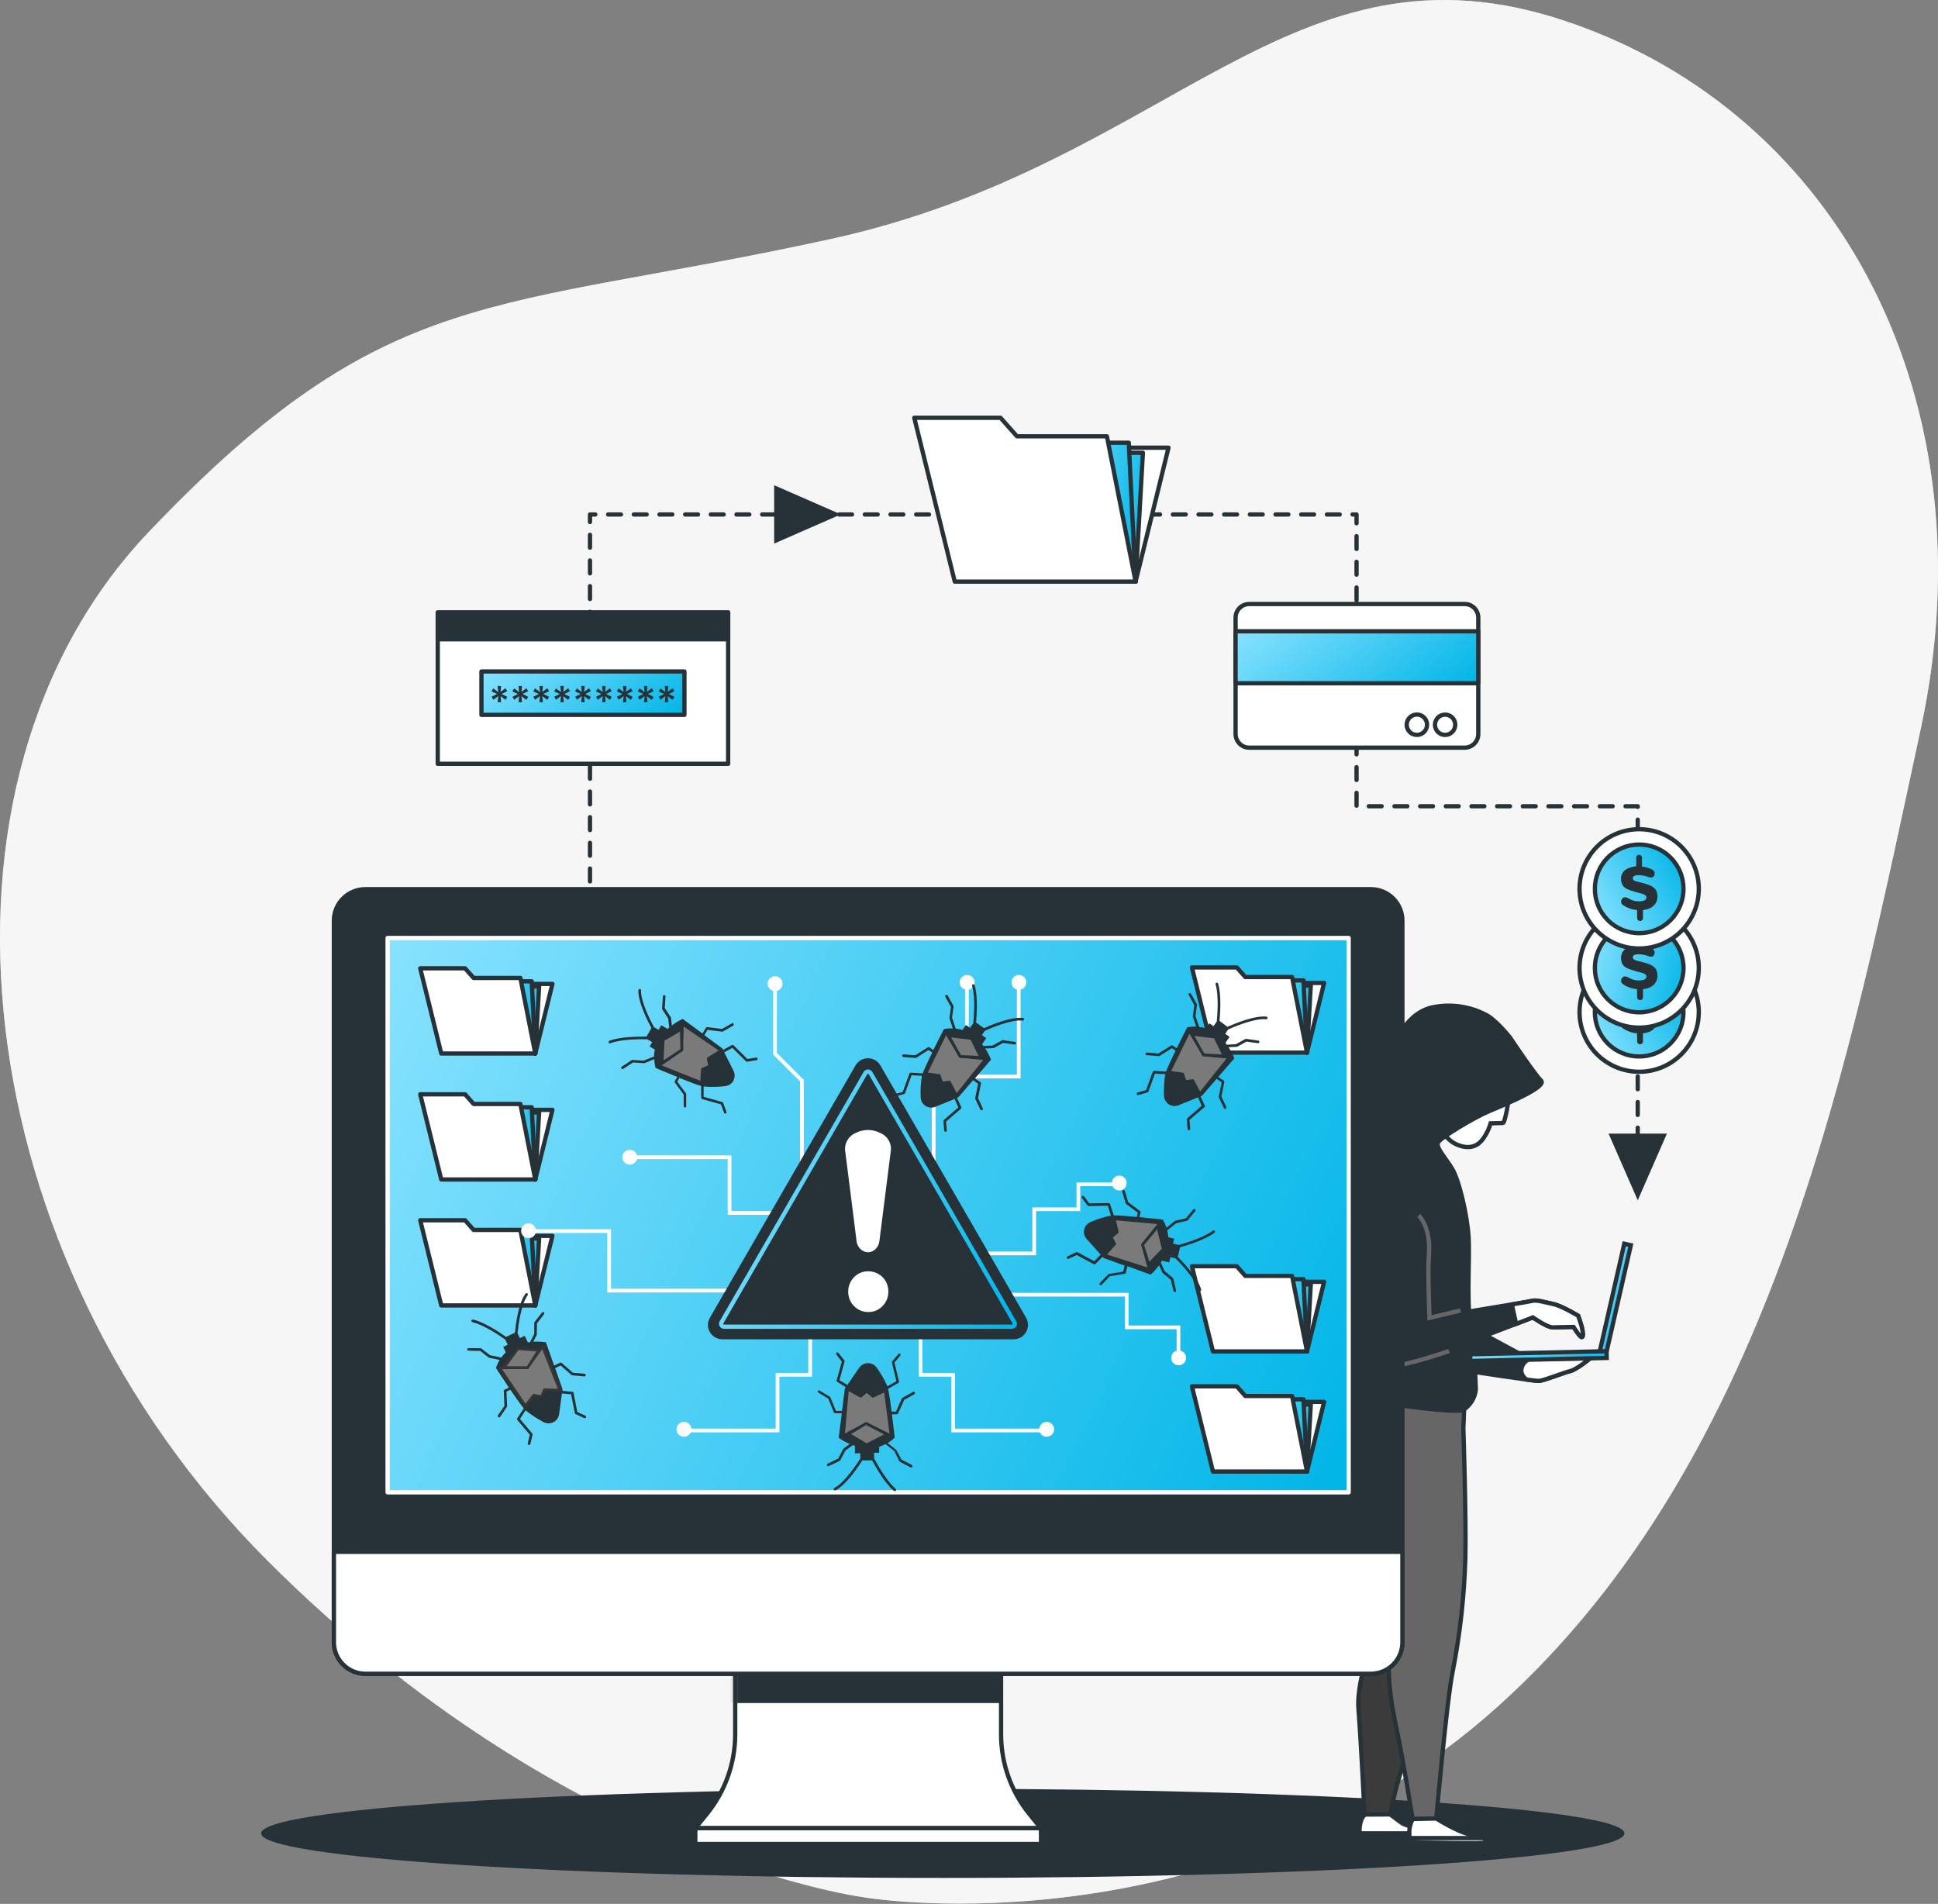 <svg width="453" height="445" viewBox="0 0 453 445" fill="none" xmlns="http://www.w3.org/2000/svg">
<rect x="0" y="0" width="453" height="445" fill="#808080" stroke="none"/>
<path d="M203.06 443.625C203.06 443.625 285.49 456.897 350.136 398.831C414.782 340.764 432.567 246.362 448.97 170.334C465.374 94.307 430.506 26.655 366.076 4.976C301.646 -16.703 273.785 38.43 194.312 55.844C114.839 73.257 90.666 65.656 34.809 124.301C-21.048 182.945 -8.178 294.141 62.629 364.871C133.437 435.6 203.06 443.625 203.06 443.625Z" fill="#E0E0E0"/>
<path opacity="0.7" d="M203.06 443.625C203.06 443.625 285.49 456.897 350.136 398.831C414.782 340.764 432.567 246.362 448.97 170.334C465.374 94.307 430.506 26.655 366.076 4.976C301.646 -16.703 273.785 38.43 194.312 55.844C114.839 73.257 90.666 65.656 34.809 124.301C-21.048 182.945 -8.178 294.141 62.629 364.871C133.437 435.6 203.06 443.625 203.06 443.625Z" fill="white"/>
<path d="M220.374 438.934C308.375 438.934 379.713 434.269 379.713 428.514C379.713 422.759 308.375 418.094 220.374 418.094C132.374 418.094 61.035 422.759 61.035 428.514C61.035 434.269 132.374 438.934 220.374 438.934Z" fill="#263238"/>
<path d="M137.908 212.007V120.25H317.089V188.449H382.813V275.872" stroke="#263238" stroke-linecap="round" stroke-linejoin="round" stroke-dasharray="3 3"/>
<path d="M265.441 135.944L273.135 104.641H249.785L265.441 135.944Z" fill="white" stroke="#263238" stroke-linecap="round" stroke-linejoin="round"/>
<path d="M265.44 135.942L267.15 105.828H252.293L265.44 135.942Z" fill="url(#paint0_linear_728_20832)" stroke="#263238" stroke-linecap="round" stroke-linejoin="round"/>
<path d="M265.438 135.943L263.849 103.484H248.992L265.438 135.943Z" fill="url(#paint1_linear_728_20832)" stroke="#263238" stroke-linecap="round" stroke-linejoin="round"/>
<path d="M237.706 101.981L233.868 97.648H213.705L223.17 135.942H265.44L258.737 101.981H237.706Z" fill="white" stroke="#263238" stroke-linecap="round" stroke-linejoin="round"/>
<path d="M342.356 141.176H292.001C290.241 141.176 288.814 142.603 288.814 144.363V171.567C288.814 173.327 290.241 174.754 292.001 174.754H342.356C344.116 174.754 345.543 173.327 345.543 171.567V144.363C345.543 142.603 344.116 141.176 342.356 141.176Z" fill="white" stroke="#263238" stroke-linecap="round" stroke-linejoin="round"/>
<path d="M345.543 147.551H288.814V159.707H345.543V147.551Z" fill="url(#paint2_linear_728_20832)" stroke="#263238" stroke-linecap="round" stroke-linejoin="round"/>
<path d="M333.569 169.4C333.571 168.928 333.432 168.467 333.172 168.075C332.911 167.682 332.539 167.376 332.104 167.194C331.669 167.013 331.19 166.965 330.728 167.057C330.265 167.149 329.841 167.375 329.507 167.709C329.174 168.042 328.947 168.467 328.856 168.929C328.764 169.391 328.812 169.87 328.993 170.305C329.174 170.741 329.481 171.112 329.873 171.373C330.266 171.634 330.727 171.772 331.198 171.77C331.826 171.768 332.428 171.517 332.872 171.073C333.316 170.629 333.567 170.028 333.569 169.4Z" fill="white" stroke="#263238" stroke-linecap="round" stroke-linejoin="round"/>
<path d="M340.161 169.402C340.161 168.933 340.022 168.475 339.762 168.085C339.501 167.695 339.131 167.391 338.698 167.212C338.264 167.032 337.788 166.985 337.328 167.077C336.868 167.168 336.446 167.394 336.114 167.726C335.783 168.057 335.557 168.479 335.465 168.939C335.374 169.399 335.421 169.876 335.6 170.309C335.78 170.742 336.084 171.112 336.473 171.373C336.863 171.633 337.322 171.772 337.79 171.772C338.418 171.77 339.02 171.52 339.464 171.075C339.908 170.631 340.159 170.03 340.161 169.402Z" fill="white" stroke="#263238" stroke-linecap="round" stroke-linejoin="round"/>
<path d="M170.202 143.16H102.324V178.527H170.202V143.16Z" fill="white" stroke="#263238" stroke-linecap="round" stroke-linejoin="round"/>
<path d="M170.202 143.16H102.324V149.43H170.202V143.16Z" fill="#263238" stroke="#263238" stroke-linecap="round" stroke-linejoin="round"/>
<path d="M159.983 156.945H112.537V167.087H159.983V156.945Z" fill="url(#paint3_linear_728_20832)" stroke="#263238" stroke-linecap="round" stroke-linejoin="round"/>
<path d="M116.316 160.332H117.132L117.01 161.721L118.165 160.853L118.573 161.556L117.262 162.199L118.573 162.876L118.165 163.588L117.01 162.72L117.132 164.127H116.316L116.472 162.694L115.317 163.562L114.909 162.85L116.185 162.208L114.883 161.6L115.291 160.896L116.463 161.765L116.316 160.332Z" fill="#263238"/>
<path d="M121.199 160.332H122.015L121.894 161.721L123.04 160.853L123.448 161.556L122.146 162.199L123.448 162.876L123.04 163.588L121.894 162.72L122.015 164.127H121.199L121.347 162.694L120.192 163.562L119.793 162.85L121.06 162.208L119.758 161.6L120.175 160.896L121.347 161.765L121.199 160.332Z" fill="#263238"/>
<path d="M126.081 160.332H126.897L126.776 161.721L127.931 160.853L128.339 161.556L127.028 162.199L128.339 162.876L127.931 163.588L126.776 162.72L126.897 164.127H126.081L126.237 162.694L125.083 163.562L124.674 162.85L125.951 162.208L124.648 161.6L125.057 160.896L126.229 161.765L126.081 160.332Z" fill="#263238"/>
<path d="M130.971 160.332H131.787L131.665 161.721L132.812 160.853L133.22 161.556L131.917 162.199L133.22 162.876L132.812 163.588L131.665 162.72L131.787 164.127H130.971L131.118 162.694L129.963 163.562L129.564 162.85L130.832 162.208L129.529 161.6L129.946 160.896L131.118 161.765L130.971 160.332Z" fill="#263238"/>
<path d="M135.851 160.332H136.667L136.545 161.721L137.7 160.853L138.108 161.556L136.797 162.199L138.108 162.876L137.7 163.588L136.545 162.72L136.667 164.127H135.851L136.007 162.694L134.852 163.562L134.444 162.85L135.72 162.208L134.418 161.6L134.826 160.896L135.998 161.765L135.851 160.332Z" fill="#263238"/>
<path d="M140.736 160.332H141.553L141.431 161.721L142.577 160.853L142.985 161.556L141.683 162.199L142.985 162.876L142.577 163.588L141.431 162.72L141.553 164.127H140.736L140.884 162.694L139.729 163.562L139.33 162.85L140.597 162.208L139.295 161.6L139.712 160.896L140.884 161.765L140.736 160.332Z" fill="#263238"/>
<path d="M145.618 160.332H146.435L146.313 161.721L147.468 160.853L147.876 161.556L146.565 162.199L147.876 162.876L147.468 163.588L146.313 162.72L146.435 164.127H145.618L145.775 162.694L144.62 163.562L144.212 162.85L145.488 162.208L144.186 161.6L144.594 160.896L145.766 161.765L145.618 160.332Z" fill="#263238"/>
<path d="M150.507 160.332H151.332L151.21 161.721L152.357 160.853L152.765 161.556L151.462 162.199L152.765 162.876L152.357 163.588L151.21 162.72L151.332 164.127H150.516L150.663 162.694L149.508 163.562L149.109 162.85L150.377 162.208L149.074 161.6L149.491 160.896L150.663 161.765L150.507 160.332Z" fill="#263238"/>
<path d="M155.388 160.332H156.204L156.082 161.721L157.237 160.853L157.645 161.556L156.334 162.199L157.645 162.876L157.237 163.588L156.082 162.72L156.204 164.127H155.388L155.544 162.694L154.389 163.562L153.981 162.85L155.258 162.208L153.955 161.6L154.363 160.896L155.535 161.765L155.388 160.332Z" fill="#263238"/>
<path d="M196.54 120.227L180.953 113.41V127.052L196.54 120.227Z" fill="#263238"/>
<path d="M383.15 250.51C390.847 250.51 397.086 244.27 397.086 236.573C397.086 228.876 390.847 222.637 383.15 222.637C375.453 222.637 369.213 228.876 369.213 236.573C369.213 244.27 375.453 250.51 383.15 250.51Z" fill="white" stroke="#263238" stroke-linecap="round" stroke-linejoin="round"/>
<path d="M390.471 243.899C394.517 239.854 394.517 233.295 390.471 229.249C386.426 225.204 379.867 225.204 375.821 229.249C371.776 233.295 371.776 239.854 375.821 243.899C379.867 247.945 386.426 247.945 390.471 243.899Z" fill="url(#paint4_linear_728_20832)" stroke="#263238" stroke-linecap="round" stroke-linejoin="round"/>
<path d="M379.315 240.324C379.146 240.208 379.023 240.036 378.968 239.837C378.905 239.655 378.905 239.456 378.968 239.273C379.026 239.091 379.124 238.925 379.255 238.787C379.388 238.644 379.572 238.557 379.767 238.544C379.999 238.53 380.231 238.581 380.436 238.691L380.8 238.882C381 238.987 381.174 239.082 381.321 239.143C381.527 239.231 381.739 239.304 381.955 239.36C382.239 239.433 382.53 239.473 382.824 239.481C383.043 239.508 383.264 239.508 383.483 239.481C383.706 239.459 383.926 239.421 384.143 239.369C384.334 239.321 384.508 239.222 384.647 239.082C384.716 239.011 384.77 238.926 384.805 238.834C384.841 238.741 384.858 238.643 384.855 238.544C384.844 238.444 384.811 238.348 384.758 238.262C384.706 238.177 384.635 238.104 384.551 238.049C384.292 237.863 383.996 237.736 383.683 237.675L382.329 237.311C381.816 237.163 381.408 237.041 381.104 236.929C380.782 236.817 380.468 236.68 380.166 236.52C379.895 236.387 379.653 236.201 379.454 235.973C379.279 235.753 379.143 235.503 379.055 235.235C378.952 234.904 378.902 234.558 378.907 234.211C378.894 233.765 379.002 233.324 379.219 232.934C379.436 232.544 379.754 232.22 380.14 231.996C381.146 231.433 382.304 231.202 383.449 231.336C383.829 231.356 384.206 231.409 384.578 231.493C384.854 231.55 385.127 231.626 385.394 231.719L386.123 232.031C386.336 232.126 386.515 232.283 386.636 232.483C386.747 232.652 386.796 232.854 386.774 233.056C386.756 233.243 386.697 233.424 386.601 233.585C386.551 233.67 386.483 233.742 386.402 233.798C386.321 233.853 386.229 233.89 386.132 233.907C385.902 233.949 385.665 233.928 385.446 233.846C384.804 233.61 384.137 233.453 383.457 233.377C383.206 233.364 382.954 233.364 382.702 233.377C382.45 233.382 382.203 233.447 381.981 233.568C381.887 233.606 381.807 233.67 381.75 233.754C381.692 233.837 381.661 233.936 381.66 234.037C381.655 234.143 381.676 234.248 381.722 234.343C381.767 234.439 381.835 234.521 381.92 234.584C382.184 234.752 382.48 234.864 382.789 234.914L384.126 235.253C384.596 235.366 385.057 235.511 385.507 235.687C385.866 235.829 386.205 236.019 386.514 236.251C386.808 236.48 387.041 236.778 387.191 237.12C387.347 237.491 387.427 237.889 387.426 238.292C387.457 238.958 387.257 239.614 386.861 240.15C386.468 240.668 385.926 241.053 385.307 241.253C384.584 241.496 383.819 241.594 383.058 241.539C381.717 241.516 380.414 241.092 379.315 240.324ZM382.459 229.296C382.454 229.205 382.468 229.115 382.5 229.03C382.532 228.945 382.582 228.868 382.646 228.803C382.709 228.738 382.786 228.688 382.87 228.655C382.955 228.621 383.045 228.606 383.136 228.61C383.309 228.611 383.474 228.68 383.596 228.801C383.666 228.863 383.72 228.939 383.756 229.025C383.792 229.111 383.809 229.203 383.805 229.296V231.771H382.459V229.296ZM382.641 240.949H384.048V243.398C384.056 243.52 384.029 243.642 383.968 243.748C383.908 243.855 383.818 243.941 383.709 243.997C383.605 244.056 383.486 244.087 383.366 244.087C383.246 244.087 383.128 244.056 383.023 243.997C382.912 243.941 382.82 243.854 382.76 243.745C382.7 243.637 382.673 243.513 382.685 243.389L382.641 240.949Z" fill="#263238"/>
<path d="M383.15 240.186C390.847 240.186 397.086 233.946 397.086 226.249C397.086 218.552 390.847 212.312 383.15 212.312C375.453 212.312 369.213 218.552 369.213 226.249C369.213 233.946 375.453 240.186 383.15 240.186Z" fill="white" stroke="#263238" stroke-linecap="round" stroke-linejoin="round"/>
<path d="M383.152 236.609C388.873 236.609 393.511 231.971 393.511 226.25C393.511 220.529 388.873 215.891 383.152 215.891C377.431 215.891 372.793 220.529 372.793 226.25C372.793 231.971 377.431 236.609 383.152 236.609Z" fill="url(#paint5_linear_728_20832)" stroke="#263238" stroke-linecap="round" stroke-linejoin="round"/>
<path d="M379.315 230C379.146 229.884 379.023 229.711 378.968 229.513C378.905 229.33 378.905 229.132 378.968 228.949C379.026 228.767 379.124 228.601 379.255 228.463C379.388 228.32 379.572 228.233 379.767 228.219C379.999 228.205 380.231 228.257 380.436 228.367L380.8 228.558C381 228.662 381.174 228.758 381.321 228.819C381.527 228.907 381.739 228.98 381.955 229.036C382.239 229.108 382.53 229.149 382.824 229.157C383.043 229.183 383.264 229.183 383.483 229.157C383.706 229.134 383.926 229.097 384.143 229.044C384.334 228.997 384.508 228.898 384.647 228.758C384.716 228.686 384.77 228.602 384.805 228.51C384.841 228.417 384.858 228.319 384.855 228.219C384.844 228.12 384.811 228.024 384.758 227.938C384.706 227.853 384.635 227.78 384.551 227.724C384.292 227.539 383.996 227.411 383.683 227.351L382.329 226.986C381.816 226.839 381.408 226.717 381.104 226.604C380.782 226.492 380.468 226.356 380.166 226.196C379.895 226.063 379.653 225.877 379.454 225.649C379.279 225.429 379.143 225.179 379.055 224.911C378.952 224.58 378.902 224.234 378.907 223.886C378.894 223.441 379.002 222.999 379.219 222.61C379.436 222.22 379.754 221.896 380.14 221.672C381.146 221.109 382.304 220.878 383.449 221.012C383.829 221.028 384.207 221.08 384.578 221.169C384.854 221.226 385.127 221.302 385.394 221.394L386.123 221.707C386.336 221.801 386.515 221.959 386.636 222.158C386.747 222.327 386.796 222.53 386.774 222.732C386.756 222.919 386.697 223.1 386.601 223.261C386.551 223.346 386.483 223.418 386.402 223.473C386.321 223.529 386.229 223.566 386.132 223.583C385.902 223.625 385.665 223.604 385.446 223.522C384.804 223.286 384.137 223.129 383.457 223.053C383.206 223.04 382.954 223.04 382.702 223.053C382.45 223.057 382.203 223.123 381.981 223.244C381.887 223.282 381.807 223.346 381.75 223.43C381.692 223.513 381.661 223.612 381.66 223.713C381.655 223.818 381.676 223.924 381.722 224.019C381.767 224.114 381.835 224.197 381.92 224.26C382.184 224.428 382.48 224.54 382.789 224.59L384.126 224.928C384.596 225.041 385.057 225.187 385.507 225.363C385.866 225.505 386.205 225.695 386.514 225.927C386.808 226.156 387.041 226.454 387.191 226.795C387.347 227.166 387.427 227.565 387.426 227.968C387.457 228.633 387.257 229.29 386.861 229.826C386.465 230.341 385.924 230.725 385.307 230.929C384.584 231.172 383.819 231.27 383.058 231.215C381.717 231.191 380.414 230.768 379.315 230ZM382.459 218.972C382.454 218.881 382.468 218.79 382.5 218.706C382.532 218.621 382.582 218.543 382.646 218.479C382.709 218.414 382.786 218.364 382.87 218.33C382.955 218.297 383.045 218.282 383.136 218.286C383.309 218.287 383.474 218.355 383.596 218.477C383.666 218.539 383.72 218.615 383.756 218.701C383.792 218.786 383.809 218.879 383.805 218.972V221.446H382.459V218.972ZM382.641 230.625H384.048V233.073C384.056 233.195 384.029 233.317 383.968 233.424C383.908 233.53 383.818 233.617 383.709 233.673C383.605 233.732 383.486 233.763 383.366 233.763C383.246 233.763 383.128 233.732 383.023 233.673C382.912 233.617 382.82 233.529 382.76 233.421C382.7 233.313 382.673 233.188 382.685 233.065L382.641 230.625Z" fill="#263238"/>
<path d="M383.15 221.69C390.847 221.69 397.086 215.45 397.086 207.753C397.086 200.056 390.847 193.816 383.15 193.816C375.453 193.816 369.213 200.056 369.213 207.753C369.213 215.45 375.453 221.69 383.15 221.69Z" fill="white" stroke="#263238" stroke-linecap="round" stroke-linejoin="round"/>
<path d="M390.477 215.079C394.523 211.033 394.523 204.474 390.477 200.429C386.432 196.383 379.873 196.383 375.827 200.429C371.781 204.474 371.781 211.033 375.827 215.079C379.873 219.124 386.432 219.124 390.477 215.079Z" fill="url(#paint6_linear_728_20832)" stroke="#263238" stroke-linecap="round" stroke-linejoin="round"/>
<path d="M379.315 211.503C379.146 211.388 379.023 211.215 378.968 211.017C378.905 210.834 378.905 210.636 378.968 210.453C379.026 210.271 379.124 210.105 379.255 209.966C379.388 209.823 379.572 209.737 379.767 209.723C379.999 209.709 380.231 209.761 380.436 209.871L380.8 210.062C381 210.166 381.174 210.262 381.321 210.322C381.527 210.411 381.739 210.484 381.955 210.54C382.239 210.612 382.53 210.653 382.824 210.661C383.043 210.687 383.264 210.687 383.483 210.661C383.706 210.638 383.926 210.601 384.143 210.548C384.334 210.501 384.508 210.401 384.647 210.262C384.716 210.19 384.77 210.106 384.805 210.013C384.841 209.921 384.858 209.822 384.855 209.723C384.844 209.624 384.811 209.528 384.758 209.442C384.706 209.357 384.635 209.284 384.551 209.228C384.292 209.043 383.996 208.915 383.683 208.855L382.329 208.49C381.816 208.343 381.408 208.221 381.104 208.108C380.782 207.996 380.468 207.86 380.166 207.7C379.895 207.566 379.653 207.381 379.454 207.153C379.279 206.933 379.143 206.683 379.055 206.415C378.952 206.083 378.902 205.738 378.907 205.39C378.894 204.944 379.002 204.503 379.219 204.113C379.436 203.724 379.754 203.4 380.14 203.176C381.146 202.613 382.304 202.382 383.449 202.516C383.829 202.532 384.207 202.584 384.578 202.672C384.854 202.73 385.127 202.806 385.394 202.898L386.123 203.211C386.336 203.305 386.515 203.463 386.636 203.662C386.747 203.831 386.796 204.034 386.774 204.235C386.756 204.423 386.697 204.604 386.601 204.765C386.551 204.85 386.483 204.922 386.402 204.977C386.321 205.033 386.229 205.07 386.132 205.086C385.902 205.129 385.665 205.108 385.446 205.026C384.804 204.79 384.137 204.633 383.457 204.557C383.206 204.544 382.954 204.544 382.702 204.557C382.45 204.561 382.203 204.627 381.981 204.748C381.887 204.786 381.807 204.85 381.75 204.934C381.692 205.017 381.661 205.116 381.66 205.217C381.655 205.322 381.676 205.427 381.722 205.523C381.767 205.618 381.835 205.701 381.92 205.764C382.184 205.932 382.48 206.044 382.789 206.094L384.126 206.432C384.596 206.545 385.057 206.69 385.507 206.867C385.866 207.009 386.205 207.199 386.514 207.431C386.808 207.66 387.041 207.958 387.191 208.299C387.347 208.67 387.427 209.069 387.426 209.472C387.457 210.137 387.257 210.794 386.861 211.33C386.465 211.845 385.924 212.229 385.307 212.433C384.584 212.676 383.819 212.774 383.058 212.719C381.717 212.695 380.414 212.272 379.315 211.503ZM382.459 200.476C382.454 200.385 382.468 200.294 382.5 200.209C382.532 200.125 382.582 200.047 382.646 199.983C382.709 199.918 382.786 199.868 382.87 199.834C382.955 199.801 383.045 199.786 383.136 199.79C383.309 199.791 383.474 199.859 383.596 199.981C383.666 200.042 383.72 200.119 383.756 200.205C383.792 200.29 383.809 200.383 383.805 200.476V202.95H382.459V200.476ZM382.641 212.129H384.048V214.577C384.056 214.699 384.029 214.821 383.968 214.928C383.908 215.034 383.818 215.121 383.709 215.176C383.605 215.236 383.486 215.267 383.366 215.267C383.246 215.267 383.128 215.236 383.023 215.176C382.912 215.121 382.82 215.033 382.76 214.925C382.7 214.816 382.673 214.692 382.685 214.569L382.641 212.129Z" fill="#263238"/>
<path d="M352.731 256.406C352.731 256.406 351.862 262.432 351.298 262.485L348.432 262.554C348.432 262.554 347.503 265.862 345.532 267.338C343.561 268.815 340.687 267.877 339.228 266.765C338.258 265.983 337.383 265.088 336.623 264.1C336.623 264.1 348.84 255.06 352.731 256.406Z" fill="white" stroke="#263238" stroke-miterlimit="10"/>
<path d="M342.147 320.298C342.147 320.298 358.507 322.799 359.653 322.773C360.799 322.747 365.618 320.775 367.043 320.463C368.467 320.15 371.697 317.493 371.697 317.493L357.534 317.667L341.748 309.148L342.147 320.298Z" fill="#263238" stroke="#263238" stroke-miterlimit="10"/>
<path d="M367.041 320.462C368.466 320.141 371.696 317.492 371.696 317.492L357.533 317.666C356.943 317.881 356.437 318.28 356.088 318.803C355.74 319.326 355.568 319.947 355.597 320.575C355.667 320.962 355.817 321.329 356.039 321.654C356.26 321.979 356.547 322.253 356.882 322.459C358.341 322.65 359.391 322.78 359.652 322.772C360.798 322.746 365.617 320.774 367.041 320.462Z" fill="white" stroke="#263238" stroke-miterlimit="10"/>
<path d="M320.871 341.241C320.871 341.241 321.974 371.181 322.087 376.027C322.2 380.872 316.929 391.778 317.537 399.472C318.145 407.165 318.979 424.332 318.979 424.332L324.927 424.202C325.552 420.909 326.361 417.653 327.349 414.45C329.469 407.608 330.863 400.562 331.509 393.428C332.004 386.143 334.852 365.598 332.16 353.754C329.468 341.91 325.821 336.057 322.973 336.778C320.125 337.499 320.871 341.241 320.871 341.241Z" fill="#3B3B3B" stroke="#263238" stroke-miterlimit="10"/>
<path d="M317.186 324.578C317.186 324.578 315.623 333.426 317.707 338.011C319.791 342.596 323.142 354.631 325.062 361.639C326.981 368.646 327.371 376.122 325.53 382.557C323.69 388.991 324.983 397.318 326.451 404.126C327.918 410.934 330.211 425.192 330.211 425.192L335.716 425.07C335.716 425.07 338.182 397.284 339.571 390.615C341.273 381.949 342.258 373.158 342.515 364.33C342.749 355.074 342.055 333.939 342.055 333.939L342.333 326.662L317.186 324.578Z" fill="#666666" stroke="#263238" stroke-miterlimit="10"/>
<path d="M324.945 424.086C324.945 424.086 326.482 425.25 327.637 426.092C328.792 426.934 333.828 427.768 334.14 427.985C334.484 428.268 334.801 428.582 335.087 428.923V429.452H317.877C317.877 429.452 317.321 425.979 318.893 424.242L318.997 424.121L324.945 424.086Z" fill="white" stroke="#263238" stroke-miterlimit="10"/>
<path d="M317.789 428.516H334.73C334.93 428.724 335.086 428.906 335.086 428.906V429.436H317.876C317.831 429.131 317.802 428.824 317.789 428.516Z" fill="white" stroke="#263238" stroke-miterlimit="10"/>
<path d="M335.741 425.043C335.741 425.043 340.655 428.169 343.382 428.69C346.109 429.211 348.106 430.166 348.21 430.583C348.314 431 330.053 430.583 330.053 430.583C330.053 430.583 329.419 430.583 329.419 428.482C329.382 427.322 329.665 426.175 330.235 425.165L335.741 425.043Z" fill="white" stroke="#263238" stroke-miterlimit="10"/>
<path d="M330.047 430.611C330.047 430.611 329.674 430.611 329.5 429.621H346.563C347.535 430.003 348.152 430.385 348.204 430.611C348.308 431.028 330.047 430.611 330.047 430.611Z" fill="white" stroke="#263238" stroke-miterlimit="10"/>
<path d="M352.93 242.451C352.93 242.451 358.678 251.091 360.215 252.559C361.752 254.026 351.992 258.081 348.18 259.67C344.368 261.259 336.77 265.914 336.154 266.99C335.537 268.067 337.509 270.168 339.28 272.912C341.051 275.656 342.953 283.949 343.274 289.072C343.596 294.195 342.762 304.268 343.726 309.165C344.69 314.063 344.898 323.449 344.976 324.752C344.878 325.711 344.568 326.637 344.068 327.461C343.568 328.286 342.89 328.989 342.085 329.519C340.391 330.387 326.238 328.373 321.297 327.635C316.356 326.897 315.531 327.973 315.271 325.629C315.01 323.284 316.434 320.254 316.391 318.335C316.347 316.416 313.925 294.438 313.395 289.524C312.988 284.704 314.211 279.888 316.868 275.847C318.119 273.894 319.855 272.443 321.21 270.637C321.826 269.83 324.249 267.086 324.136 265.983C323.672 260.86 323.701 255.705 324.223 250.588C325.091 243.294 329.251 236.364 335.216 235.374C339.225 234.629 343.368 235.211 347.017 237.033C349.413 238.04 352.93 242.451 352.93 242.451Z" fill="#263238" stroke="#263238" stroke-miterlimit="10"/>
<path d="M322.253 281.828C322.253 281.828 318.736 284.485 318.832 288.627C318.928 292.769 323.834 313.809 324.589 315.971C325.344 318.133 328.653 318.307 329.374 318.576C330.094 318.845 358.315 307.913 358.315 307.913C358.315 307.913 361.658 310.266 362.952 310.24L367.806 310.136C367.806 310.136 369.291 312.532 369.725 312.524C370.159 312.515 369.985 311.369 369.82 310.518C369.655 309.667 368.9 307.531 368.9 307.531C368.9 307.531 364.984 305.186 363.117 304.804C361.25 304.422 359.227 303.745 358.089 304.057C356.952 304.37 334.141 308.026 334.141 308.026C334.141 308.026 334.662 292.7 334.297 289.417C333.932 286.135 332.56 282.74 329.955 282.219" fill="#263238"/>
<path d="M322.253 281.828C322.253 281.828 318.736 284.485 318.832 288.627C318.928 292.769 323.834 313.809 324.589 315.971C325.344 318.133 328.653 318.307 329.374 318.576C330.094 318.845 358.315 307.913 358.315 307.913C358.315 307.913 361.658 310.266 362.952 310.24L367.806 310.136C367.806 310.136 369.291 312.532 369.725 312.524C370.159 312.515 369.985 311.369 369.82 310.518C369.655 309.667 368.9 307.531 368.9 307.531C368.9 307.531 364.984 305.186 363.117 304.804C361.25 304.422 359.227 303.745 358.089 304.057C356.952 304.37 334.141 308.026 334.141 308.026C334.141 308.026 334.662 292.7 334.297 289.417C333.932 286.135 332.56 282.74 329.955 282.219" stroke="#263238" stroke-miterlimit="10"/>
<path d="M338.723 315.774C338.723 315.774 329.258 319.03 326.566 319.03C323.874 319.03 321.834 313.699 321.834 309.557C321.834 305.415 319.168 292.095 319.168 287.658C319.168 283.22 323.015 280.555 323.015 280.555" stroke="#666666" stroke-miterlimit="10"/>
<path d="M331.621 284.105C331.621 284.105 334.582 286.763 333.992 293.57C333.696 296.939 334.139 308.037 334.139 308.037L341.39 306.3" stroke="#666666" stroke-miterlimit="10"/>
<path d="M362.948 310.251L367.802 310.147C367.802 310.147 369.287 312.543 369.721 312.535C370.155 312.526 369.982 311.38 369.817 310.529C369.652 309.678 368.896 307.542 368.896 307.542C368.896 307.542 364.98 305.197 363.113 304.815C361.246 304.433 359.223 303.756 358.085 304.068C357.782 304.147 355.932 304.468 353.396 304.893L354.386 309.435L358.311 307.924C358.311 307.924 361.654 310.277 362.948 310.251Z" fill="white" stroke="#263238" stroke-miterlimit="10"/>
<path d="M381.202 291.048L379.67 290.699L373.762 316.641L375.294 316.99L381.202 291.048Z" fill="url(#paint7_linear_728_20832)" stroke="#263238" stroke-miterlimit="10"/>
<path d="M375.528 315.823L343.643 316.535L343.678 318.106L375.564 317.394L375.528 315.823Z" fill="url(#paint8_linear_728_20832)" stroke="#263238" stroke-miterlimit="10"/>
<path d="M382.816 280.547L389.633 264.961H376L382.816 280.547Z" fill="#263238"/>
<path d="M233.998 405.369V384.711H171.851V405.369C171.842 412.13 169.513 418.683 165.252 423.934L162.525 427.303H243.28L240.562 423.934C236.314 418.679 233.997 412.126 233.998 405.369Z" fill="white"/>
<mask id="mask0_728_20832" style="mask-type:luminance" maskUnits="userSpaceOnUse" x="162" y="384" width="82" height="44">
<path d="M234.004 405.369V384.711H171.857V405.369C171.848 412.13 169.519 418.683 165.258 423.934L162.531 427.303H243.286L240.568 423.934C236.32 418.679 234.003 412.126 234.004 405.369Z" fill="white"/>
</mask>
<g mask="url(#mask0_728_20832)">
<path d="M168.047 398.058H237.817C235.322 393.644 234.009 388.661 234.005 383.591V362.934H171.859V383.591C171.855 388.661 170.542 393.644 168.047 398.058Z" fill="#263238"/>
</g>
<path d="M233.998 405.369V384.711H171.851V405.369C171.842 412.13 169.513 418.683 165.252 423.934L162.525 427.303H243.28L240.562 423.934C236.314 418.679 233.997 412.126 233.998 405.369Z" stroke="#263238" stroke-linecap="round" stroke-linejoin="round"/>
<path d="M320.443 207.832H85.403C81.336 207.832 78.039 211.129 78.039 215.195V383.86C78.039 387.927 81.336 391.224 85.403 391.224H320.443C324.509 391.224 327.806 387.927 327.806 383.86V215.195C327.806 211.129 324.509 207.832 320.443 207.832Z" fill="#263238" stroke="#263238" stroke-linecap="round" stroke-linejoin="round"/>
<path d="M78.039 362.715H327.806V383.85C327.806 385.803 327.03 387.676 325.649 389.057C324.268 390.438 322.396 391.214 320.443 391.214H85.411C83.458 391.214 81.585 390.438 80.204 389.057C78.823 387.676 78.048 385.803 78.048 383.85V362.715H78.039Z" fill="white" stroke="#263238" stroke-linecap="round" stroke-linejoin="round"/>
<path d="M315.239 219.242H90.602V348.806H315.239V219.242Z" fill="url(#paint9_linear_728_20832)" stroke="white" stroke-linecap="round" stroke-linejoin="round"/>
<path d="M243.332 427.305H162.525V430.995H243.332V427.305Z" fill="white" stroke="#263238" stroke-linecap="round" stroke-linejoin="round"/>
<path d="M125.123 246.241L129.126 229.969H116.986L125.123 246.241Z" fill="white" stroke="#263238" stroke-linecap="round" stroke-linejoin="round"/>
<path d="M125.121 246.238L126.015 230.582H118.287L125.121 246.238Z" fill="url(#paint10_linear_728_20832)" stroke="#263238" stroke-linecap="round" stroke-linejoin="round"/>
<path d="M125.117 246.239L124.292 229.367H116.572L125.117 246.239Z" fill="url(#paint11_linear_728_20832)" stroke="#263238" stroke-linecap="round" stroke-linejoin="round"/>
<path d="M110.706 228.586L108.709 226.328H98.228L103.143 246.239H125.121L121.639 228.586H110.706Z" fill="white" stroke="#263238" stroke-linecap="round" stroke-linejoin="round"/>
<path d="M125.123 275.683L129.126 259.41H116.986L125.123 275.683Z" fill="white" stroke="#263238" stroke-linecap="round" stroke-linejoin="round"/>
<path d="M125.121 275.683L126.015 260.027H118.287L125.121 275.683Z" fill="url(#paint12_linear_728_20832)" stroke="#263238" stroke-linecap="round" stroke-linejoin="round"/>
<path d="M125.117 275.684L124.292 258.812H116.572L125.117 275.684Z" fill="url(#paint13_linear_728_20832)" stroke="#263238" stroke-linecap="round" stroke-linejoin="round"/>
<path d="M110.706 258.031L108.709 255.773H98.228L103.143 275.684H125.121L121.639 258.031H110.706Z" fill="white" stroke="#263238" stroke-linecap="round" stroke-linejoin="round"/>
<path d="M125.123 305.128L129.126 288.855H116.986L125.123 305.128Z" fill="white" stroke="#263238" stroke-linecap="round" stroke-linejoin="round"/>
<path d="M125.121 305.129L126.015 289.473H118.287L125.121 305.129Z" fill="url(#paint14_linear_728_20832)" stroke="#263238" stroke-linecap="round" stroke-linejoin="round"/>
<path d="M125.117 305.126L124.292 288.246H116.572L125.117 305.126Z" fill="url(#paint15_linear_728_20832)" stroke="#263238" stroke-linecap="round" stroke-linejoin="round"/>
<path d="M110.706 287.473L108.709 285.215H98.228L103.143 305.126H125.121L121.639 287.473H110.706Z" fill="white" stroke="#263238" stroke-linecap="round" stroke-linejoin="round"/>
<path d="M305.506 315.87L309.501 299.598H297.361L305.506 315.87Z" fill="white" stroke="#263238" stroke-linecap="round" stroke-linejoin="round"/>
<path d="M305.506 315.871L306.391 300.215H298.672L305.506 315.871Z" fill="url(#paint16_linear_728_20832)" stroke="#263238" stroke-linecap="round" stroke-linejoin="round"/>
<path d="M305.506 315.869L304.681 298.988H296.953L305.506 315.869Z" fill="url(#paint17_linear_728_20832)" stroke="#263238" stroke-linecap="round" stroke-linejoin="round"/>
<path d="M291.087 298.219L289.09 295.961H278.609L283.524 315.872H305.51L302.02 298.219H291.087Z" fill="white" stroke="#263238" stroke-linecap="round" stroke-linejoin="round"/>
<path d="M305.506 246.031L309.501 229.75H297.361L305.506 246.031Z" fill="white" stroke="#263238" stroke-linecap="round" stroke-linejoin="round"/>
<path d="M305.506 246.032L306.391 230.367H298.672L305.506 246.032Z" fill="url(#paint18_linear_728_20832)" stroke="#263238" stroke-linecap="round" stroke-linejoin="round"/>
<path d="M305.506 246.029L304.681 229.148H296.953L305.506 246.029Z" fill="url(#paint19_linear_728_20832)" stroke="#263238" stroke-linecap="round" stroke-linejoin="round"/>
<path d="M291.087 228.37L289.09 226.121H278.609L283.524 246.032H305.51L302.02 228.37H291.087Z" fill="white" stroke="#263238" stroke-linecap="round" stroke-linejoin="round"/>
<path d="M305.506 343.941L309.501 327.668H297.361L305.506 343.941Z" fill="white" stroke="#263238" stroke-linecap="round" stroke-linejoin="round"/>
<path d="M305.506 343.945L306.391 328.289H298.672L305.506 343.945Z" fill="url(#paint20_linear_728_20832)" stroke="#263238" stroke-linecap="round" stroke-linejoin="round"/>
<path d="M305.506 343.946L304.681 327.074H296.953L305.506 343.946Z" fill="url(#paint21_linear_728_20832)" stroke="#263238" stroke-linecap="round" stroke-linejoin="round"/>
<path d="M291.087 326.293L289.09 324.035H278.609L283.524 343.946H305.51L302.02 326.293H291.087Z" fill="white" stroke="#263238" stroke-linecap="round" stroke-linejoin="round"/>
<path d="M218.673 303.879H217.805V251.189H237.689V229.637H238.558V252.057H218.673V303.879Z" fill="white"/>
<path d="M226.445 229.637H225.576V251.38H226.445V229.637Z" fill="white"/>
<path d="M239.408 229.671C239.41 229.926 239.336 230.175 239.196 230.387C239.056 230.6 238.856 230.766 238.621 230.864C238.386 230.963 238.128 230.99 237.878 230.941C237.628 230.893 237.398 230.771 237.217 230.591C237.037 230.412 236.914 230.183 236.863 229.934C236.813 229.684 236.838 229.425 236.935 229.19C237.032 228.955 237.197 228.753 237.408 228.612C237.62 228.47 237.868 228.395 238.123 228.395C238.462 228.395 238.788 228.529 239.029 228.768C239.269 229.007 239.406 229.332 239.408 229.671Z" fill="white"/>
<path d="M238.168 231.356C237.825 231.356 237.489 231.254 237.203 231.063C236.918 230.873 236.695 230.601 236.564 230.284C236.432 229.967 236.398 229.618 236.465 229.281C236.532 228.944 236.697 228.634 236.94 228.391C237.183 228.149 237.493 227.983 237.83 227.916C238.166 227.849 238.516 227.884 238.833 228.015C239.15 228.146 239.421 228.369 239.612 228.655C239.803 228.94 239.905 229.276 239.905 229.619C239.905 230.08 239.722 230.522 239.396 230.847C239.071 231.173 238.629 231.356 238.168 231.356ZM238.168 228.795C237.976 228.838 237.805 228.946 237.682 229.1C237.56 229.253 237.493 229.444 237.493 229.641C237.493 229.838 237.56 230.029 237.682 230.183C237.805 230.337 237.976 230.444 238.168 230.488C238.295 230.517 238.428 230.517 238.555 230.488C238.682 230.459 238.801 230.401 238.903 230.32C239.005 230.239 239.087 230.135 239.144 230.018C239.2 229.9 239.23 229.772 239.23 229.641C239.23 229.511 239.2 229.382 239.144 229.264C239.087 229.147 239.005 229.044 238.903 228.962C238.801 228.881 238.682 228.824 238.555 228.795C238.428 228.766 238.295 228.766 238.168 228.795Z" fill="white"/>
<path d="M227.342 229.671C227.343 229.926 227.269 230.176 227.129 230.388C226.988 230.601 226.788 230.767 226.552 230.865C226.317 230.964 226.058 230.99 225.808 230.941C225.558 230.891 225.328 230.769 225.148 230.588C224.968 230.408 224.845 230.178 224.796 229.928C224.746 229.678 224.773 229.419 224.871 229.184C224.969 228.949 225.135 228.748 225.348 228.608C225.561 228.467 225.81 228.393 226.065 228.395C226.404 228.395 226.728 228.529 226.968 228.768C227.207 229.008 227.342 229.332 227.342 229.671Z" fill="white"/>
<path d="M226.061 231.356C225.717 231.356 225.382 231.254 225.096 231.063C224.81 230.873 224.588 230.601 224.456 230.284C224.325 229.967 224.291 229.618 224.358 229.281C224.425 228.944 224.59 228.634 224.833 228.391C225.076 228.149 225.385 227.983 225.722 227.916C226.059 227.849 226.408 227.884 226.725 228.015C227.043 228.146 227.314 228.369 227.505 228.655C227.696 228.94 227.798 229.276 227.798 229.619C227.798 230.08 227.615 230.522 227.289 230.847C226.963 231.173 226.521 231.356 226.061 231.356ZM226.061 228.795C225.889 228.795 225.721 228.845 225.578 228.941C225.436 229.036 225.324 229.172 225.259 229.331C225.193 229.489 225.176 229.664 225.209 229.832C225.243 230.001 225.325 230.155 225.447 230.277C225.568 230.398 225.723 230.481 225.891 230.515C226.06 230.548 226.235 230.531 226.393 230.465C226.552 230.399 226.687 230.288 226.783 230.145C226.878 230.003 226.929 229.835 226.929 229.663C226.927 229.434 226.834 229.215 226.672 229.055C226.509 228.894 226.29 228.803 226.061 228.803V228.795Z" fill="white"/>
<path d="M187.876 274.123H187.007V252.762L180.721 246.476V230.594H181.589V246.12L187.876 252.398V274.123Z" fill="white"/>
<path d="M182.449 229.941C182.451 230.195 182.377 230.445 182.236 230.658C182.096 230.87 181.895 231.036 181.66 231.135C181.425 231.233 181.166 231.259 180.915 231.21C180.665 231.161 180.436 231.038 180.255 230.858C180.075 230.678 179.952 230.448 179.903 230.198C179.854 229.948 179.88 229.689 179.978 229.453C180.077 229.218 180.243 229.018 180.455 228.877C180.668 228.737 180.918 228.662 181.173 228.664C181.511 228.664 181.836 228.799 182.075 229.038C182.315 229.277 182.449 229.602 182.449 229.941Z" fill="white"/>
<path d="M181.17 231.661C180.827 231.661 180.491 231.559 180.205 231.368C179.92 231.177 179.697 230.906 179.566 230.589C179.434 230.271 179.4 229.922 179.467 229.585C179.534 229.248 179.699 228.939 179.942 228.696C180.185 228.453 180.495 228.288 180.831 228.221C181.168 228.154 181.518 228.188 181.835 228.32C182.152 228.451 182.423 228.674 182.614 228.959C182.805 229.245 182.907 229.581 182.907 229.924C182.907 230.385 182.724 230.826 182.398 231.152C182.073 231.478 181.631 231.661 181.17 231.661ZM181.17 229.099C180.999 229.099 180.831 229.15 180.688 229.246C180.545 229.341 180.434 229.477 180.368 229.635C180.302 229.794 180.285 229.969 180.319 230.137C180.352 230.305 180.435 230.46 180.556 230.582C180.678 230.703 180.832 230.786 181.001 230.819C181.169 230.853 181.344 230.836 181.503 230.77C181.661 230.704 181.797 230.593 181.892 230.45C181.988 230.307 182.039 230.139 182.039 229.968C182.039 229.737 181.947 229.516 181.784 229.354C181.621 229.191 181.401 229.099 181.17 229.099Z" fill="white"/>
<path d="M187.134 283.935H170.097V270.919H147.199V270.051H170.965V283.067H187.134V283.935Z" fill="white"/>
<path d="M147.202 271.756C147.907 271.756 148.479 271.185 148.479 270.48C148.479 269.775 147.907 269.203 147.202 269.203C146.497 269.203 145.926 269.775 145.926 270.48C145.926 271.185 146.497 271.756 147.202 271.756Z" fill="white"/>
<path d="M147.203 272.219C146.86 272.219 146.524 272.118 146.239 271.927C145.953 271.736 145.73 271.465 145.599 271.147C145.468 270.83 145.433 270.481 145.5 270.144C145.567 269.807 145.733 269.498 145.975 269.255C146.218 269.012 146.528 268.846 146.865 268.779C147.202 268.712 147.551 268.747 147.868 268.878C148.185 269.01 148.457 269.232 148.647 269.518C148.838 269.804 148.94 270.139 148.94 270.483C148.94 270.943 148.757 271.385 148.431 271.711C148.106 272.036 147.664 272.219 147.203 272.219ZM147.203 269.614C147.032 269.614 146.864 269.665 146.721 269.761C146.578 269.856 146.467 269.992 146.401 270.15C146.336 270.309 146.318 270.484 146.352 270.652C146.385 270.821 146.468 270.975 146.589 271.097C146.711 271.218 146.866 271.301 147.034 271.334C147.202 271.368 147.377 271.351 147.536 271.285C147.694 271.219 147.83 271.108 147.925 270.965C148.021 270.822 148.072 270.655 148.072 270.483C148.072 270.252 147.98 270.032 147.817 269.869C147.655 269.706 147.434 269.614 147.203 269.614Z" fill="white"/>
<path d="M229.435 302.088H141.951V288.177H123.533V287.309H142.819V301.219H229.435V302.088Z" fill="white"/>
<path d="M124.851 287.702C124.853 287.957 124.779 288.207 124.639 288.419C124.498 288.632 124.297 288.798 124.062 288.897C123.827 288.995 123.568 289.021 123.318 288.972C123.068 288.922 122.838 288.8 122.658 288.62C122.477 288.439 122.355 288.21 122.306 287.96C122.256 287.709 122.282 287.45 122.381 287.215C122.479 286.98 122.645 286.779 122.858 286.639C123.07 286.498 123.32 286.424 123.575 286.426C123.914 286.426 124.238 286.56 124.478 286.8C124.717 287.039 124.851 287.364 124.851 287.702Z" fill="white"/>
<path d="M123.551 289.411C123.208 289.411 122.872 289.309 122.586 289.118C122.301 288.927 122.078 288.656 121.947 288.339C121.815 288.021 121.781 287.672 121.848 287.335C121.915 286.998 122.08 286.689 122.323 286.446C122.566 286.203 122.875 286.038 123.212 285.971C123.549 285.904 123.898 285.938 124.216 286.07C124.533 286.201 124.804 286.424 124.995 286.709C125.186 286.995 125.288 287.331 125.288 287.674C125.288 288.135 125.105 288.576 124.779 288.902C124.453 289.228 124.012 289.411 123.551 289.411ZM123.551 286.858C123.379 286.858 123.211 286.909 123.069 287.004C122.926 287.1 122.815 287.235 122.749 287.394C122.683 287.553 122.666 287.727 122.699 287.896C122.733 288.064 122.816 288.219 122.937 288.34C123.059 288.462 123.213 288.544 123.382 288.578C123.55 288.611 123.725 288.594 123.883 288.528C124.042 288.463 124.178 288.351 124.273 288.209C124.369 288.066 124.419 287.898 124.419 287.726C124.419 287.496 124.328 287.275 124.165 287.112C124.002 286.949 123.781 286.858 123.551 286.858Z" fill="white"/>
<path d="M182.178 334.781H159.758V333.913H181.31V320.896H188.934V309.66H189.802V321.765H182.178V334.781Z" fill="white"/>
<path d="M161.148 334.105C161.148 334.36 161.073 334.608 160.932 334.819C160.791 335.031 160.59 335.195 160.355 335.293C160.12 335.39 159.862 335.415 159.613 335.366C159.363 335.316 159.134 335.194 158.955 335.014C158.775 334.834 158.652 334.605 158.603 334.356C158.553 334.107 158.579 333.848 158.676 333.614C158.773 333.379 158.938 333.178 159.149 333.037C159.361 332.896 159.609 332.82 159.863 332.82C160.032 332.819 160.2 332.852 160.356 332.916C160.513 332.98 160.655 333.075 160.775 333.194C160.894 333.314 160.989 333.456 161.053 333.612C161.117 333.769 161.15 333.936 161.148 334.105Z" fill="white"/>
<path d="M159.864 335.817C159.52 335.817 159.184 335.715 158.899 335.524C158.613 335.334 158.391 335.062 158.259 334.745C158.128 334.428 158.093 334.078 158.16 333.742C158.227 333.405 158.393 333.095 158.636 332.852C158.878 332.61 159.188 332.444 159.525 332.377C159.862 332.31 160.211 332.344 160.528 332.476C160.846 332.607 161.117 332.83 161.308 333.116C161.498 333.401 161.6 333.737 161.6 334.08C161.6 334.541 161.417 334.983 161.092 335.308C160.766 335.634 160.324 335.817 159.864 335.817ZM159.864 333.255C159.692 333.255 159.524 333.306 159.381 333.402C159.238 333.497 159.127 333.633 159.061 333.792C158.996 333.95 158.978 334.125 159.012 334.293C159.045 334.462 159.128 334.616 159.25 334.738C159.371 334.859 159.526 334.942 159.694 334.975C159.863 335.009 160.037 334.992 160.196 334.926C160.355 334.86 160.49 334.749 160.586 334.606C160.681 334.463 160.732 334.296 160.732 334.124C160.732 333.894 160.64 333.673 160.478 333.51C160.315 333.347 160.094 333.255 159.864 333.255Z" fill="white"/>
<path d="M244.769 334.781H222.349V321.765H214.725V309.66H215.593V320.896H223.217V333.913H244.769V334.781Z" fill="white"/>
<path d="M243.381 334.105C243.381 334.36 243.456 334.609 243.598 334.82C243.74 335.032 243.941 335.197 244.176 335.294C244.412 335.391 244.67 335.416 244.92 335.365C245.169 335.315 245.398 335.192 245.578 335.011C245.757 334.83 245.879 334.601 245.928 334.351C245.976 334.101 245.949 333.842 245.851 333.608C245.752 333.373 245.586 333.173 245.374 333.033C245.161 332.893 244.912 332.819 244.657 332.82C244.489 332.82 244.322 332.854 244.167 332.918C244.011 332.983 243.87 333.078 243.752 333.197C243.633 333.317 243.539 333.458 243.476 333.614C243.412 333.77 243.38 333.937 243.381 334.105Z" fill="white"/>
<path d="M244.653 335.817C244.309 335.817 243.973 335.715 243.688 335.524C243.402 335.334 243.18 335.062 243.048 334.745C242.917 334.428 242.882 334.078 242.949 333.742C243.016 333.405 243.182 333.095 243.425 332.852C243.668 332.61 243.977 332.444 244.314 332.377C244.651 332.31 245 332.344 245.317 332.476C245.635 332.607 245.906 332.83 246.097 333.116C246.287 333.401 246.389 333.737 246.389 334.08C246.389 334.541 246.206 334.983 245.881 335.308C245.555 335.634 245.113 335.817 244.653 335.817ZM244.653 333.255C244.481 333.255 244.313 333.306 244.17 333.402C244.027 333.497 243.916 333.633 243.85 333.792C243.785 333.95 243.768 334.125 243.801 334.293C243.835 334.462 243.917 334.616 244.039 334.738C244.16 334.859 244.315 334.942 244.483 334.975C244.652 335.009 244.826 334.992 244.985 334.926C245.144 334.86 245.279 334.749 245.375 334.606C245.47 334.463 245.521 334.296 245.521 334.124C245.521 333.894 245.43 333.673 245.267 333.51C245.104 333.347 244.883 333.255 244.653 333.255Z" fill="white"/>
<path d="M242.175 293.395H226.041V292.527H241.306V282.202H251.631V276.367H261.043V277.236H252.499V283.071H242.175V293.395Z" fill="white"/>
<path d="M262.916 276.559C262.914 276.811 262.838 277.057 262.697 277.265C262.556 277.474 262.356 277.636 262.122 277.732C261.889 277.827 261.632 277.851 261.385 277.801C261.138 277.751 260.912 277.628 260.734 277.449C260.556 277.271 260.436 277.043 260.387 276.796C260.339 276.548 260.364 276.292 260.461 276.059C260.558 275.827 260.722 275.628 260.931 275.488C261.141 275.348 261.388 275.273 261.64 275.273C261.808 275.273 261.975 275.307 262.13 275.371C262.286 275.436 262.427 275.531 262.545 275.65C262.664 275.77 262.758 275.912 262.821 276.067C262.885 276.223 262.917 276.39 262.916 276.559Z" fill="white"/>
<path d="M261.614 278.247C261.27 278.247 260.934 278.145 260.649 277.954C260.363 277.763 260.141 277.492 260.009 277.175C259.878 276.857 259.843 276.508 259.91 276.171C259.977 275.834 260.143 275.525 260.386 275.282C260.628 275.039 260.938 274.874 261.275 274.807C261.612 274.74 261.961 274.774 262.278 274.906C262.596 275.037 262.867 275.26 263.058 275.545C263.248 275.831 263.35 276.167 263.35 276.51C263.35 276.971 263.167 277.412 262.842 277.738C262.516 278.064 262.074 278.247 261.614 278.247ZM261.614 275.685C261.442 275.685 261.274 275.736 261.131 275.832C260.988 275.927 260.877 276.063 260.811 276.221C260.746 276.38 260.728 276.554 260.762 276.723C260.795 276.891 260.878 277.046 261 277.168C261.121 277.289 261.276 277.372 261.444 277.405C261.613 277.439 261.787 277.421 261.946 277.356C262.105 277.29 262.24 277.179 262.336 277.036C262.431 276.893 262.482 276.725 262.482 276.554C262.48 276.325 262.387 276.106 262.225 275.945C262.062 275.784 261.842 275.694 261.614 275.694V275.685Z" fill="white"/>
<path d="M275.896 316.525H275.028V310.681H262.915V303.048H235.076V302.18H263.783V309.812H275.896V316.525Z" fill="white"/>
<path d="M275.508 318.633C275.253 318.633 275.004 318.557 274.793 318.416C274.581 318.274 274.417 318.073 274.32 317.837C274.223 317.602 274.198 317.343 274.248 317.094C274.298 316.844 274.422 316.615 274.602 316.436C274.783 316.256 275.013 316.135 275.262 316.086C275.512 316.038 275.771 316.064 276.006 316.163C276.24 316.261 276.44 316.428 276.581 316.64C276.721 316.852 276.795 317.102 276.793 317.356C276.793 317.525 276.76 317.691 276.695 317.847C276.63 318.002 276.535 318.143 276.416 318.262C276.297 318.381 276.155 318.474 275.999 318.538C275.843 318.602 275.676 318.634 275.508 318.633Z" fill="white"/>
<path d="M275.504 319.11C275.161 319.11 274.825 319.008 274.539 318.817C274.254 318.627 274.031 318.355 273.9 318.038C273.768 317.721 273.734 317.371 273.801 317.035C273.868 316.698 274.033 316.388 274.276 316.145C274.519 315.903 274.829 315.737 275.165 315.67C275.502 315.603 275.852 315.637 276.169 315.769C276.486 315.9 276.757 316.123 276.948 316.409C277.139 316.694 277.241 317.03 277.241 317.373C277.241 317.834 277.058 318.276 276.732 318.601C276.407 318.927 275.965 319.11 275.504 319.11ZM275.504 316.548C275.333 316.548 275.165 316.599 275.022 316.695C274.879 316.79 274.768 316.926 274.702 317.085C274.636 317.243 274.619 317.418 274.653 317.586C274.686 317.755 274.769 317.909 274.89 318.031C275.012 318.152 275.166 318.235 275.335 318.268C275.503 318.302 275.678 318.285 275.837 318.219C275.995 318.153 276.131 318.042 276.226 317.899C276.322 317.756 276.373 317.589 276.373 317.417C276.378 317.299 276.36 317.182 276.319 317.071C276.278 316.961 276.215 316.86 276.134 316.775C276.053 316.689 275.955 316.621 275.847 316.575C275.739 316.529 275.622 316.505 275.504 316.505V316.548Z" fill="white"/>
<path d="M205.354 249.27L239.41 308.247C239.659 308.682 239.79 309.174 239.789 309.675C239.788 310.177 239.656 310.669 239.405 311.103C239.155 311.537 238.795 311.898 238.362 312.149C237.928 312.401 237.436 312.534 236.935 312.536H168.832C168.33 312.535 167.838 312.402 167.404 312.151C166.97 311.899 166.61 311.538 166.361 311.103C166.111 310.669 165.98 310.176 165.98 309.674C165.981 309.173 166.114 308.681 166.366 308.247L200.413 249.27C200.664 248.837 201.025 248.478 201.458 248.229C201.892 247.979 202.383 247.848 202.883 247.848C203.384 247.848 203.875 247.979 204.309 248.229C204.742 248.478 205.103 248.837 205.354 249.27Z" fill="#263238" stroke="#263238" stroke-linecap="round" stroke-linejoin="round"/>
<path d="M203.477 250.813L237.107 309.061C237.169 309.165 237.201 309.285 237.202 309.406C237.202 309.528 237.17 309.647 237.109 309.752C237.048 309.857 236.96 309.944 236.855 310.004C236.749 310.064 236.629 310.095 236.508 310.094H169.256C169.135 310.093 169.017 310.06 168.913 309.999C168.809 309.939 168.723 309.852 168.662 309.748C168.602 309.644 168.569 309.525 168.568 309.405C168.567 309.285 168.598 309.166 168.657 309.061L202.287 250.813C202.347 250.708 202.434 250.621 202.538 250.561C202.643 250.501 202.761 250.469 202.882 250.469C203.002 250.469 203.121 250.501 203.225 250.561C203.33 250.621 203.417 250.708 203.477 250.813Z" fill="#263238" stroke="url(#paint22_linear_728_20832)" stroke-linecap="round" stroke-linejoin="round"/>
<path d="M197.601 269.345C197.415 268.42 197.558 267.459 198.005 266.628C198.452 265.797 199.175 265.149 200.05 264.795C200.93 264.349 201.903 264.117 202.889 264.117C203.876 264.117 204.849 264.349 205.729 264.795C206.603 265.149 207.327 265.797 207.774 266.628C208.221 267.459 208.364 268.42 208.177 269.345L205.572 289.968C205.522 290.73 205.184 291.444 204.626 291.965C204.399 292.195 204.129 292.378 203.83 292.502C203.532 292.627 203.212 292.691 202.889 292.691C202.566 292.691 202.246 292.627 201.948 292.502C201.65 292.378 201.38 292.195 201.153 291.965C200.595 291.444 200.256 290.73 200.206 289.968L197.601 269.345ZM199.642 305.285C199.196 304.844 198.845 304.318 198.609 303.737C198.373 303.157 198.258 302.534 198.27 301.907C198.26 301.287 198.373 300.67 198.602 300.093C198.832 299.517 199.173 298.991 199.607 298.547C200.037 298.09 200.558 297.729 201.138 297.488C201.717 297.247 202.34 297.132 202.967 297.149C203.59 297.144 204.207 297.265 204.782 297.503C205.358 297.741 205.879 298.093 206.316 298.537C206.752 298.981 207.095 299.508 207.324 300.087C207.553 300.666 207.663 301.285 207.648 301.907C207.656 302.528 207.54 303.144 207.308 303.72C207.075 304.295 206.73 304.819 206.293 305.259C205.869 305.715 205.354 306.076 204.781 306.318C204.208 306.561 203.59 306.679 202.967 306.666C202.348 306.675 201.734 306.557 201.162 306.319C200.59 306.082 200.073 305.73 199.642 305.285Z" fill="white"/>
<path d="M257.55 300.254L259.434 298.292L262.908 297.719C262.967 297.708 263.023 297.68 263.068 297.638C263.112 297.597 263.144 297.543 263.159 297.484L263.533 295.956L268.96 297.927C269.696 297.27 270.358 296.534 270.931 295.73L271.669 297.398C271.685 297.441 271.712 297.48 271.747 297.51L273.684 299.152L274.291 301.757C274.31 301.837 274.36 301.907 274.43 301.951C274.5 301.995 274.584 302.009 274.665 301.991C274.745 301.972 274.815 301.923 274.859 301.853C274.903 301.783 274.917 301.698 274.899 301.618L274.265 298.874C274.255 298.809 274.221 298.75 274.17 298.709L272.207 297.05L271.339 295.096C271.435 294.949 271.53 294.801 271.617 294.654L273.284 295.062L273.579 293.837L274.778 294.124C275.646 294.992 279.484 298.917 280.153 301.574C280.175 301.654 280.227 301.722 280.298 301.764C280.37 301.806 280.454 301.819 280.535 301.8C280.575 301.79 280.612 301.772 280.645 301.747C280.678 301.722 280.706 301.691 280.727 301.656C280.748 301.62 280.762 301.581 280.768 301.54C280.773 301.499 280.771 301.458 280.76 301.418C280.057 298.657 276.332 294.801 275.299 293.768L275.846 291.528C277.27 291.137 281.733 289.791 283.887 288.124C283.945 288.07 283.981 287.996 283.987 287.917C283.993 287.838 283.968 287.76 283.919 287.698C283.869 287.636 283.798 287.595 283.719 287.584C283.641 287.573 283.561 287.592 283.496 287.637C281.351 289.331 276.593 290.685 275.481 290.981L274.187 290.668L274.474 289.522L273.11 289.192C273.068 288.652 272.975 288.117 272.833 287.594L274.908 285.918L277.409 285.345C277.476 285.328 277.536 285.292 277.582 285.241L279.397 283.096C279.424 283.065 279.444 283.028 279.457 282.989C279.47 282.95 279.475 282.909 279.472 282.867C279.468 282.826 279.457 282.786 279.438 282.749C279.42 282.713 279.394 282.68 279.362 282.653C279.331 282.626 279.295 282.606 279.256 282.593C279.216 282.581 279.175 282.576 279.134 282.579C279.093 282.582 279.053 282.593 279.016 282.612C278.979 282.631 278.946 282.657 278.92 282.688L277.183 284.763L274.717 285.328C274.669 285.337 274.624 285.358 274.587 285.388L272.659 286.951C272.444 286.289 272.152 285.654 271.791 285.059C271.791 285.059 269.186 284.755 266.338 284.485L266.607 283.391C266.62 283.333 266.616 283.271 266.596 283.214C266.576 283.158 266.541 283.108 266.494 283.07L263.698 280.977L262.925 278.372C262.903 278.293 262.85 278.226 262.779 278.185C262.707 278.145 262.622 278.134 262.543 278.155C262.49 278.17 262.442 278.199 262.404 278.239C262.366 278.279 262.339 278.328 262.326 278.381C262.313 278.435 262.313 278.492 262.326 278.546L263.125 281.247C263.14 281.314 263.18 281.373 263.238 281.412L265.947 283.443L265.704 284.433C263.559 284.234 261.423 284.069 260.337 284.077L259.469 281.42C259.45 281.355 259.409 281.299 259.354 281.259C259.299 281.22 259.233 281.2 259.165 281.203L254.615 281.264L253.365 279.605C253.341 279.572 253.31 279.544 253.275 279.523C253.24 279.502 253.201 279.488 253.161 279.482C253.12 279.477 253.079 279.479 253.039 279.49C253 279.501 252.963 279.519 252.93 279.545C252.875 279.588 252.835 279.65 252.818 279.718C252.805 279.763 252.803 279.81 252.812 279.855C252.821 279.9 252.841 279.943 252.87 279.979L254.216 281.768C254.246 281.805 254.284 281.836 254.328 281.857C254.371 281.878 254.419 281.889 254.467 281.889L258.948 281.828L259.669 284.121C258.033 284.46 256.436 284.963 254.902 285.623C254.53 285.777 254.2 286.019 253.942 286.328C253.684 286.637 253.505 287.004 253.42 287.397C253.334 287.791 253.345 288.199 253.452 288.587C253.559 288.975 253.759 289.332 254.033 289.626L257.272 293.23L255.787 294.793L251.845 292.682C251.801 292.659 251.752 292.647 251.702 292.647C251.652 292.647 251.603 292.659 251.559 292.682L249.544 293.646C249.502 293.666 249.466 293.695 249.438 293.732C249.409 293.768 249.389 293.81 249.379 293.855C249.353 293.922 249.353 293.996 249.379 294.063C249.397 294.1 249.421 294.133 249.452 294.161C249.482 294.188 249.518 294.21 249.557 294.223C249.596 294.237 249.637 294.243 249.678 294.241C249.719 294.239 249.759 294.228 249.796 294.211L251.671 293.342L255.683 295.487C255.741 295.52 255.808 295.532 255.874 295.523C255.94 295.513 256.001 295.482 256.048 295.435L257.715 293.759L257.975 294.037L262.89 295.817L262.552 297.206L259.209 297.762C259.142 297.774 259.081 297.808 259.035 297.858L257.081 299.89C257.049 299.932 257.022 299.979 257.003 300.029C256.99 300.082 256.991 300.139 257.006 300.192C257.022 300.245 257.05 300.294 257.09 300.332C257.124 300.36 257.164 300.38 257.207 300.391C257.249 300.402 257.294 300.404 257.337 300.397C257.381 300.389 257.422 300.373 257.459 300.348C257.496 300.324 257.527 300.292 257.55 300.254Z" fill="#263238"/>
<path d="M260.457 284.859L261.16 287.942L259.736 289.132L260.57 290.712L258.217 293.378L268.654 296.729L267.074 290.92L271.138 285.841L260.457 284.859Z" fill="#7A7A7A"/>
<path d="M257.915 293.302C257.931 293.255 257.955 293.211 257.984 293.171L260.19 290.671L259.46 289.281C259.427 289.218 259.416 289.146 259.43 289.076C259.444 289.006 259.483 288.944 259.539 288.899L260.815 287.831L260.146 284.931C260.138 284.882 260.14 284.832 260.152 284.785C260.164 284.737 260.186 284.692 260.216 284.653C260.249 284.615 260.291 284.586 260.338 284.568C260.385 284.55 260.435 284.543 260.485 284.549L271.166 285.53C271.223 285.534 271.277 285.554 271.323 285.588C271.369 285.622 271.405 285.668 271.426 285.721C271.447 285.772 271.454 285.828 271.447 285.883C271.439 285.938 271.417 285.99 271.383 286.034L267.414 290.992L268.951 296.645C268.966 296.698 268.966 296.755 268.952 296.809C268.937 296.863 268.908 296.912 268.868 296.951C268.829 296.99 268.779 297.017 268.725 297.031C268.671 297.044 268.614 297.043 268.561 297.027L258.141 293.675C258.092 293.657 258.048 293.628 258.012 293.59C257.976 293.553 257.948 293.507 257.932 293.458C257.918 293.407 257.912 293.354 257.915 293.302ZM260.867 290.783C260.856 290.835 260.833 290.883 260.798 290.922L258.766 293.223L268.205 296.254L266.772 291C266.758 290.953 266.756 290.902 266.767 290.854C266.777 290.805 266.8 290.76 266.833 290.723L270.532 286.103L260.859 285.235L261.466 287.901C261.478 287.957 261.474 288.016 261.456 288.071C261.438 288.126 261.405 288.175 261.362 288.213L260.129 289.238L260.841 290.592C260.869 290.652 260.878 290.719 260.867 290.783Z" fill="#263238"/>
<path d="M270.606 286.684L267.072 290.921L268.548 295.488L271.918 291.937L270.606 286.684Z" fill="#7A7A7A"/>
<path d="M266.771 290.84C266.779 290.795 266.8 290.752 266.832 290.719L270.374 286.481C270.409 286.436 270.456 286.401 270.51 286.383C270.565 286.364 270.623 286.362 270.678 286.377C270.734 286.39 270.786 286.417 270.827 286.457C270.869 286.497 270.898 286.547 270.913 286.603L272.224 291.856C272.237 291.908 272.237 291.962 272.223 292.014C272.21 292.066 272.183 292.113 272.146 292.152L268.777 295.703C268.739 295.742 268.692 295.77 268.641 295.785C268.589 295.801 268.534 295.802 268.481 295.79C268.428 295.779 268.379 295.754 268.339 295.717C268.3 295.681 268.271 295.634 268.256 295.581L266.771 291.014C266.753 290.957 266.753 290.897 266.771 290.84ZM270.453 287.367L267.422 291.005L268.681 294.904L271.581 291.865L270.453 287.367Z" fill="#263238"/>
<path d="M171.151 239.146L168.789 240.492L165.315 240.066C165.256 240.058 165.195 240.068 165.141 240.094C165.087 240.12 165.042 240.162 165.012 240.214L164.221 241.569L159.567 238.147C158.676 238.565 157.835 239.081 157.058 239.684L156.832 237.878C156.825 237.831 156.807 237.787 156.78 237.748L155.39 235.621L155.564 232.92C155.566 232.879 155.561 232.838 155.547 232.799C155.533 232.76 155.512 232.724 155.485 232.694C155.458 232.663 155.424 232.638 155.387 232.62C155.35 232.603 155.31 232.592 155.269 232.59C155.186 232.588 155.106 232.617 155.045 232.672C154.983 232.727 154.945 232.803 154.939 232.885L154.765 235.69C154.744 235.752 154.744 235.819 154.765 235.881L156.172 238.026L156.441 240.145L156.05 240.492L154.565 239.624L153.94 240.709L152.872 240.092C152.29 239.033 149.72 234.17 149.833 231.409C149.821 231.336 149.783 231.27 149.727 231.222C149.67 231.175 149.599 231.148 149.525 231.148C149.451 231.148 149.379 231.175 149.323 231.222C149.267 231.27 149.229 231.336 149.217 231.409C149.095 234.257 151.57 239.016 152.273 240.301L151.11 242.289C149.633 242.289 144.979 242.246 142.426 243.271C142.351 243.301 142.291 243.36 142.258 243.435C142.226 243.51 142.224 243.594 142.253 243.67C142.267 243.709 142.289 243.745 142.318 243.775C142.346 243.805 142.381 243.829 142.419 243.845C142.457 243.861 142.498 243.87 142.54 243.869C142.582 243.869 142.623 243.86 142.661 243.844C145.196 242.836 150.146 242.888 151.292 242.915L152.447 243.583L151.848 244.608L153.063 245.311C152.948 245.839 152.884 246.377 152.872 246.918L150.467 247.907L147.905 247.751C147.844 247.729 147.776 247.729 147.714 247.751L145.361 249.297C145.322 249.317 145.287 249.344 145.259 249.378C145.232 249.412 145.211 249.452 145.2 249.494C145.188 249.537 145.186 249.581 145.193 249.625C145.2 249.668 145.216 249.71 145.239 249.746C145.263 249.783 145.295 249.815 145.332 249.839C145.369 249.862 145.41 249.878 145.454 249.885C145.497 249.892 145.542 249.889 145.584 249.878C145.626 249.866 145.666 249.846 145.7 249.818L147.966 248.333L150.493 248.498C150.539 248.507 150.586 248.507 150.632 248.498L152.933 247.551C152.956 248.25 153.061 248.944 153.246 249.618C153.246 249.618 155.686 250.651 158.308 251.711L157.735 252.683C157.701 252.735 157.682 252.795 157.682 252.857C157.682 252.919 157.701 252.979 157.735 253.031L159.81 255.827V258.544C159.81 258.627 159.843 258.707 159.902 258.766C159.96 258.824 160.04 258.857 160.123 258.857C160.178 258.858 160.232 258.844 160.279 258.816C160.326 258.788 160.365 258.749 160.392 258.701C160.406 258.65 160.406 258.596 160.392 258.544V255.731C160.395 255.662 160.373 255.595 160.331 255.54L158.308 252.822L158.82 251.954C160.817 252.753 162.823 253.517 163.865 253.821L163.909 256.599C163.908 256.667 163.93 256.732 163.971 256.786C164.012 256.839 164.07 256.877 164.134 256.895L168.52 258.128L169.24 260.073C169.255 260.112 169.277 260.148 169.305 260.178C169.334 260.208 169.368 260.233 169.406 260.25C169.444 260.267 169.485 260.276 169.527 260.277C169.568 260.278 169.61 260.27 169.648 260.255C169.714 260.232 169.77 260.185 169.805 260.125C169.824 260.083 169.834 260.037 169.834 259.99C169.834 259.944 169.824 259.898 169.805 259.856L169.023 257.763C169.007 257.717 168.979 257.675 168.943 257.642C168.906 257.608 168.862 257.585 168.815 257.572L164.473 256.365V253.951C166.136 254.091 167.809 254.065 169.466 253.873C169.868 253.836 170.255 253.702 170.593 253.482C170.931 253.262 171.211 252.963 171.407 252.61C171.604 252.258 171.712 251.863 171.722 251.46C171.731 251.056 171.643 250.657 171.463 250.295L169.292 245.954L171.185 244.92L174.372 248.072C174.407 248.108 174.449 248.134 174.496 248.149C174.543 248.164 174.593 248.168 174.641 248.159L176.847 247.803C176.892 247.796 176.935 247.78 176.972 247.754C177.01 247.729 177.041 247.695 177.064 247.656C177.1 247.593 177.116 247.52 177.107 247.447C177.095 247.366 177.05 247.292 176.983 247.243C176.916 247.195 176.833 247.174 176.751 247.187L174.693 247.517L171.463 244.313C171.414 244.267 171.351 244.237 171.285 244.228C171.218 244.219 171.15 244.23 171.09 244.26L169.015 245.398L168.85 245.051L164.647 241.951L165.368 240.718L168.728 241.126C168.79 241.147 168.857 241.147 168.919 241.126L171.368 239.728C171.417 239.704 171.457 239.665 171.481 239.615C171.508 239.567 171.522 239.513 171.522 239.459C171.522 239.404 171.508 239.35 171.481 239.302C171.449 239.245 171.4 239.199 171.341 239.171C171.282 239.143 171.215 239.134 171.151 239.146Z" fill="#263238"/>
<path d="M163.984 253.078L164.184 249.917L165.886 249.179L165.538 247.434L168.552 245.541L159.495 239.367L159.365 245.385L154.016 249.093L163.984 253.078Z" fill="#7A7A7A"/>
<path d="M168.822 245.705C168.794 245.746 168.759 245.782 168.718 245.81L165.887 247.546L166.191 249.083C166.207 249.153 166.197 249.227 166.164 249.29C166.13 249.354 166.075 249.403 166.009 249.43L164.481 250.09L164.298 253.06C164.295 253.11 164.28 253.158 164.255 253.2C164.229 253.242 164.193 253.278 164.151 253.303C164.106 253.325 164.057 253.336 164.007 253.336C163.958 253.336 163.909 253.325 163.864 253.303L153.939 249.387C153.886 249.365 153.84 249.329 153.805 249.283C153.769 249.238 153.747 249.184 153.739 249.127C153.735 249.071 153.745 249.015 153.77 248.964C153.794 248.914 153.832 248.871 153.878 248.84L159.088 245.219L159.219 239.358C159.222 239.302 159.24 239.247 159.27 239.2C159.301 239.153 159.344 239.115 159.394 239.09C159.444 239.064 159.5 239.052 159.556 239.055C159.612 239.058 159.666 239.076 159.713 239.106L168.701 245.297C168.743 245.326 168.778 245.365 168.802 245.411C168.826 245.456 168.839 245.506 168.84 245.558C168.841 245.607 168.835 245.657 168.822 245.705ZM165.271 247.277C165.298 247.233 165.334 247.195 165.375 247.164L167.98 245.532L159.8 239.948L159.679 245.393C159.676 245.441 159.662 245.489 159.638 245.531C159.614 245.573 159.58 245.609 159.54 245.636L154.668 249.022L163.699 252.626L163.873 249.899C163.876 249.841 163.896 249.785 163.93 249.738C163.964 249.69 164.01 249.653 164.064 249.63L165.531 248.996L165.236 247.494C165.22 247.42 165.233 247.342 165.271 247.277Z" fill="#263238"/>
<path d="M154.764 248.444L159.366 245.388L159.244 240.586L154.998 243.035L154.764 248.444Z" fill="#7A7A7A"/>
<path d="M159.637 245.541C159.612 245.582 159.58 245.617 159.542 245.645L154.939 248.702C154.89 248.732 154.833 248.747 154.774 248.747C154.716 248.747 154.659 248.732 154.609 248.702C154.561 248.671 154.522 248.629 154.494 248.579C154.467 248.528 154.453 248.472 154.453 248.415L154.696 243.006C154.698 242.952 154.713 242.901 154.741 242.855C154.768 242.809 154.807 242.772 154.853 242.745L159.09 240.305C159.138 240.279 159.192 240.266 159.246 240.266C159.301 240.266 159.355 240.279 159.403 240.305C159.449 240.331 159.488 240.369 159.516 240.414C159.543 240.46 159.558 240.512 159.559 240.565L159.68 245.367C159.681 245.428 159.666 245.488 159.637 245.541ZM155.104 247.842L159.047 245.237L158.951 241.13L155.313 243.231L155.104 247.842Z" fill="#263238"/>
<path d="M191.278 325.492L193.597 326.899L194.916 330.129C194.941 330.186 194.98 330.235 195.031 330.27C195.082 330.305 195.141 330.326 195.203 330.329H196.766L196.037 336.06C196.85 336.633 197.724 337.116 198.642 337.501L197.174 338.578C197.138 338.609 197.108 338.648 197.087 338.691L195.915 340.931L193.466 342.103C193.391 342.139 193.334 342.203 193.306 342.281C193.278 342.359 193.283 342.445 193.319 342.52C193.354 342.595 193.418 342.653 193.496 342.68C193.575 342.708 193.661 342.704 193.735 342.668L196.28 341.452C196.34 341.423 196.389 341.374 196.419 341.313L197.608 339.038L199.345 337.77L199.831 337.944V339.681H201.09V340.914C200.448 341.938 197.452 346.558 195.012 347.791C194.947 347.833 194.901 347.897 194.88 347.971C194.86 348.045 194.868 348.124 194.902 348.193C194.937 348.262 194.995 348.316 195.067 348.344C195.138 348.372 195.218 348.373 195.29 348.347C197.843 347.062 200.786 342.581 201.568 341.348H203.869C204.564 342.659 206.821 346.723 208.949 348.451C209.013 348.504 209.096 348.529 209.179 348.521C209.262 348.513 209.339 348.472 209.391 348.408C209.444 348.343 209.47 348.26 209.461 348.177C209.453 348.094 209.413 348.018 209.348 347.965C207.221 346.228 204.859 341.886 204.32 340.879V339.551H205.501V338.153C206.017 337.992 206.516 337.786 206.995 337.536L209.088 339.195L210.19 341.504C210.223 341.565 210.271 341.616 210.329 341.652L212.821 342.954C212.895 342.994 212.981 343.002 213.061 342.977C213.141 342.953 213.208 342.898 213.247 342.824C213.286 342.75 213.294 342.664 213.27 342.584C213.245 342.505 213.19 342.438 213.117 342.399L210.711 341.148L209.513 338.934C209.494 338.892 209.464 338.856 209.426 338.83L207.481 337.284C208.08 336.922 208.634 336.491 209.131 335.999C209.131 335.999 208.844 333.394 208.488 330.563H209.617C209.679 330.567 209.741 330.551 209.793 330.518C209.846 330.486 209.888 330.438 209.912 330.381L211.345 327.203L213.716 325.874C213.786 325.834 213.838 325.768 213.861 325.69C213.883 325.613 213.875 325.529 213.837 325.458C213.81 325.409 213.772 325.369 213.724 325.34C213.677 325.311 213.623 325.295 213.568 325.293C213.513 325.291 213.458 325.306 213.412 325.336L210.946 326.708C210.888 326.738 210.842 326.787 210.816 326.847L209.426 329.938H208.41C208.132 327.802 207.828 325.675 207.585 324.624L209.991 323.235C210.05 323.201 210.096 323.148 210.123 323.086C210.149 323.023 210.155 322.953 210.138 322.887L209.079 318.459L210.425 316.878C210.454 316.849 210.477 316.815 210.493 316.777C210.509 316.739 210.517 316.698 210.517 316.657C210.517 316.616 210.509 316.575 210.493 316.537C210.477 316.499 210.454 316.465 210.425 316.436C210.371 316.391 210.304 316.367 210.234 316.366C210.188 316.365 210.143 316.373 210.101 316.391C210.059 316.409 210.021 316.436 209.991 316.47L208.541 318.207C208.509 318.243 208.487 318.287 208.477 318.334C208.466 318.381 208.467 318.43 208.48 318.476L209.522 322.818L207.438 324.025C206.752 322.497 205.914 321.043 204.937 319.683C204.708 319.35 204.401 319.078 204.044 318.889C203.686 318.701 203.288 318.603 202.883 318.603C202.479 318.603 202.081 318.701 201.723 318.889C201.365 319.078 201.059 319.35 200.83 319.683L198.077 323.712L196.219 322.583L197.417 318.242C197.43 318.194 197.432 318.145 197.423 318.097C197.414 318.049 197.394 318.003 197.365 317.964L195.984 316.227C195.955 316.19 195.918 316.16 195.876 316.139C195.834 316.118 195.788 316.107 195.741 316.106C195.668 316.103 195.597 316.128 195.542 316.175C195.478 316.226 195.437 316.3 195.427 316.382C195.417 316.463 195.44 316.544 195.489 316.609L196.775 318.242L195.559 322.627C195.542 322.692 195.546 322.761 195.571 322.824C195.596 322.886 195.64 322.939 195.698 322.974L197.695 324.233L197.478 324.546L196.818 329.756H195.394L194.109 326.621C194.083 326.561 194.041 326.51 193.987 326.474L191.573 325.015C191.527 324.984 191.472 324.969 191.417 324.971C191.363 324.969 191.309 324.981 191.262 325.007C191.214 325.033 191.175 325.072 191.148 325.119C191.121 325.186 191.12 325.261 191.144 325.33C191.168 325.398 191.215 325.456 191.278 325.492Z" fill="#263238"/>
<path d="M206.907 324.953L204.05 326.316L202.574 325.188L201.22 326.343L198.102 324.641L197.121 335.556L202.444 332.733L208.288 335.59L206.907 324.953Z" fill="#7A7A7A"/>
<path d="M198.112 324.318C198.16 324.306 198.211 324.306 198.26 324.318L201.186 325.924L202.375 324.908C202.43 324.862 202.499 324.837 202.571 324.837C202.642 324.837 202.711 324.862 202.766 324.908L204.086 325.915L206.778 324.639C206.821 324.618 206.869 324.606 206.917 324.606C206.965 324.606 207.013 324.618 207.056 324.639C207.098 324.664 207.135 324.698 207.164 324.738C207.192 324.779 207.211 324.825 207.221 324.873L208.645 335.554C208.652 335.61 208.644 335.668 208.621 335.72C208.598 335.772 208.561 335.816 208.515 335.849C208.465 335.875 208.41 335.889 208.354 335.889C208.298 335.889 208.243 335.875 208.193 335.849L202.497 333.062L197.287 335.797C197.239 335.827 197.183 335.843 197.126 335.843C197.07 335.843 197.014 335.827 196.966 335.797C196.918 335.767 196.881 335.724 196.858 335.673C196.835 335.622 196.827 335.566 196.835 335.511L197.817 324.604C197.82 324.553 197.836 324.503 197.863 324.459C197.89 324.415 197.928 324.378 197.973 324.352C198.016 324.331 198.064 324.319 198.112 324.318ZM201.212 326.645C201.166 326.657 201.118 326.657 201.073 326.645L198.372 325.169L197.504 335.033L202.315 332.489C202.359 332.465 202.408 332.453 202.458 332.453C202.508 332.453 202.557 332.465 202.601 332.489L207.924 335.094L206.674 325.455L204.208 326.627C204.158 326.657 204.101 326.673 204.043 326.673C203.985 326.673 203.927 326.657 203.878 326.627L202.566 325.585L201.394 326.584C201.342 326.625 201.278 326.649 201.212 326.654V326.645Z" fill="#263238"/>
<path d="M207.348 335.261L202.442 332.734L198.309 335.183L202.511 337.693L207.348 335.261Z" fill="#7A7A7A"/>
<path d="M202.454 332.42H202.584L207.499 334.947C207.55 334.974 207.593 335.013 207.622 335.062C207.652 335.111 207.668 335.168 207.668 335.225C207.668 335.282 207.652 335.339 207.622 335.388C207.593 335.437 207.55 335.477 207.499 335.503L202.662 337.934C202.616 337.96 202.563 337.974 202.51 337.974C202.457 337.974 202.405 337.96 202.358 337.934L198.155 335.425C198.111 335.395 198.075 335.355 198.049 335.308C198.024 335.261 198.009 335.209 198.008 335.156C198.007 335.101 198.021 335.047 198.049 335C198.076 334.952 198.116 334.913 198.164 334.886L202.297 332.446C202.346 332.422 202.4 332.413 202.454 332.42ZM206.665 335.26L202.454 333.089L198.92 335.182L202.567 337.344L206.665 335.26Z" fill="#263238"/>
<path d="M229.754 259.122L228.616 256.673L229.302 253.252C229.314 253.192 229.307 253.129 229.284 253.072C229.261 253.015 229.222 252.966 229.172 252.931L227.878 252.062L231.647 247.677C231.289 246.763 230.835 245.89 230.292 245.072L232.116 244.985C232.162 244.994 232.209 244.994 232.255 244.985L234.469 243.761L237.152 244.135C237.193 244.141 237.234 244.138 237.274 244.128C237.314 244.118 237.351 244.099 237.383 244.074C237.416 244.049 237.443 244.018 237.463 243.982C237.483 243.946 237.495 243.906 237.499 243.865C237.509 243.785 237.488 243.704 237.439 243.639C237.391 243.574 237.319 243.531 237.239 243.518L234.452 243.127C234.389 243.109 234.323 243.109 234.261 243.127L232.012 244.369L229.884 244.482L229.563 244.065L230.535 242.65L229.502 241.938L230.197 240.93C231.3 240.427 236.345 238.23 239.071 238.542C239.147 238.542 239.221 238.513 239.277 238.462C239.334 238.411 239.37 238.341 239.378 238.265C239.387 238.189 239.367 238.113 239.323 238.05C239.28 237.988 239.215 237.944 239.141 237.926C236.301 237.596 231.378 239.663 230.04 240.314L228.147 239.011C228.286 237.535 228.642 232.933 227.817 230.285C227.806 230.245 227.786 230.209 227.76 230.177C227.734 230.145 227.702 230.119 227.665 230.099C227.629 230.08 227.589 230.068 227.548 230.064C227.507 230.06 227.466 230.064 227.427 230.076C227.387 230.088 227.351 230.108 227.32 230.134C227.288 230.16 227.262 230.192 227.244 230.229C227.225 230.265 227.214 230.305 227.211 230.346C227.208 230.387 227.214 230.428 227.227 230.467C228.043 233.072 227.618 238.004 227.505 239.15L226.749 240.244L225.777 239.576L224.987 240.731C224.468 240.578 223.936 240.473 223.398 240.418L222.529 237.883L222.885 235.347C222.907 235.282 222.907 235.212 222.885 235.147L221.522 232.69C221.502 232.654 221.475 232.622 221.443 232.597C221.411 232.571 221.374 232.552 221.335 232.541C221.295 232.53 221.254 232.526 221.213 232.531C221.172 232.536 221.133 232.548 221.097 232.568C221.026 232.61 220.974 232.678 220.951 232.757C220.928 232.836 220.937 232.921 220.975 232.994L222.286 235.364L221.939 237.874C221.926 237.919 221.926 237.967 221.939 238.013L222.712 240.375C222.013 240.343 221.314 240.396 220.628 240.531C220.628 240.531 219.412 242.884 218.162 245.42L217.224 244.786C217.175 244.75 217.115 244.73 217.055 244.73C216.994 244.73 216.934 244.75 216.885 244.786L213.933 246.653L211.224 246.444C211.183 246.441 211.142 246.445 211.103 246.458C211.065 246.471 211.029 246.491 210.998 246.518C210.967 246.544 210.942 246.577 210.924 246.614C210.906 246.65 210.896 246.69 210.894 246.731C210.889 246.813 210.916 246.894 210.969 246.958C211.023 247.021 211.098 247.061 211.18 247.069L213.994 247.278C214.06 247.284 214.127 247.269 214.185 247.234L217.041 245.42L217.91 245.993C216.963 247.929 216.043 249.874 215.67 250.881L212.891 250.716C212.823 250.714 212.757 250.733 212.701 250.77C212.645 250.808 212.602 250.862 212.578 250.925L211.024 255.206L209.027 255.779C208.987 255.791 208.951 255.81 208.919 255.836C208.887 255.863 208.861 255.895 208.841 255.931C208.822 255.967 208.81 256.007 208.806 256.048C208.802 256.089 208.806 256.13 208.818 256.17C208.826 256.204 208.841 256.236 208.862 256.265C208.883 256.293 208.91 256.317 208.94 256.335C208.981 256.354 209.025 256.364 209.07 256.364C209.115 256.364 209.16 256.354 209.2 256.335L211.345 255.709C211.393 255.697 211.437 255.673 211.473 255.64C211.509 255.606 211.537 255.565 211.554 255.518L213.082 251.316L215.487 251.455C215.227 253.102 215.131 254.772 215.201 256.439C215.206 256.842 215.31 257.238 215.503 257.592C215.696 257.946 215.973 258.248 216.31 258.47C216.646 258.693 217.032 258.83 217.433 258.869C217.835 258.909 218.24 258.849 218.613 258.696L223.137 256.864L224.006 258.827L220.619 261.77C220.583 261.803 220.554 261.843 220.536 261.888C220.518 261.933 220.511 261.982 220.515 262.031L220.706 264.254C220.71 264.3 220.724 264.344 220.747 264.384C220.769 264.425 220.8 264.46 220.836 264.488C220.898 264.528 220.971 264.546 221.044 264.54C221.126 264.532 221.201 264.491 221.253 264.428C221.305 264.364 221.33 264.283 221.322 264.202L221.149 262.135L224.622 259.148C224.673 259.104 224.707 259.044 224.721 258.979C224.736 258.913 224.728 258.844 224.7 258.783L223.684 256.586L224.04 256.439L227.444 252.479L228.625 253.295L227.956 256.612C227.939 256.678 227.939 256.747 227.956 256.812L229.163 259.356C229.186 259.406 229.222 259.448 229.268 259.478C229.315 259.505 229.369 259.52 229.424 259.52C229.479 259.52 229.533 259.505 229.58 259.478C229.646 259.448 229.699 259.396 229.731 259.331C229.762 259.266 229.77 259.192 229.754 259.122Z" fill="#263238"/>
<path d="M216.387 250.943L219.521 251.377L220.129 253.131L221.901 252.914L223.559 256.058L230.393 247.496L224.41 246.905L221.102 241.305L216.387 250.943Z" fill="#7A7A7A"/>
<path d="M223.403 256.318C223.362 256.287 223.327 256.248 223.299 256.205L221.745 253.252L220.191 253.443C220.119 253.452 220.047 253.436 219.985 253.398C219.924 253.36 219.877 253.303 219.852 253.235L219.314 251.663L216.361 251.247C216.314 251.241 216.268 251.224 216.228 251.197C216.189 251.17 216.157 251.133 216.136 251.09C216.112 251.046 216.1 250.997 216.1 250.947C216.1 250.897 216.112 250.848 216.136 250.804L220.851 241.165C220.878 241.116 220.917 241.076 220.965 241.047C221.013 241.019 221.068 241.004 221.124 241.004C221.18 241.004 221.235 241.019 221.283 241.047C221.331 241.076 221.371 241.116 221.398 241.165L224.619 246.636L230.454 247.209C230.51 247.214 230.563 247.235 230.607 247.269C230.651 247.303 230.686 247.348 230.706 247.4C230.735 247.447 230.751 247.501 230.751 247.556C230.751 247.611 230.735 247.666 230.706 247.712L223.872 256.274C223.842 256.316 223.801 256.349 223.754 256.37C223.706 256.391 223.655 256.4 223.603 256.396C223.53 256.39 223.461 256.363 223.403 256.318ZM222.092 252.662C222.135 252.687 222.171 252.723 222.196 252.766L223.629 255.493L229.812 247.747L224.393 247.217C224.346 247.213 224.3 247.197 224.259 247.171C224.218 247.145 224.184 247.111 224.159 247.07L221.146 241.955L216.874 250.691L219.583 251.064C219.64 251.072 219.694 251.096 219.738 251.133C219.783 251.17 219.816 251.218 219.835 251.273L220.364 252.792L221.884 252.601C221.953 252.598 222.02 252.62 222.075 252.662H222.092Z" fill="#263238"/>
<path d="M221.705 242.094L224.414 246.904L229.207 247.147L227.089 242.736L221.705 242.094Z" fill="#7A7A7A"/>
<path d="M224.275 247.166C224.237 247.137 224.205 247.102 224.18 247.061L221.479 242.251C221.449 242.201 221.434 242.144 221.434 242.086C221.434 242.028 221.449 241.971 221.479 241.921C221.513 241.875 221.557 241.838 221.609 241.813C221.661 241.789 221.717 241.778 221.774 241.782L227.158 242.424C227.21 242.432 227.259 242.451 227.301 242.481C227.343 242.512 227.378 242.552 227.401 242.598L229.485 247.035C229.513 247.081 229.527 247.134 229.527 247.187C229.527 247.241 229.513 247.293 229.485 247.339C229.456 247.386 229.415 247.424 229.366 247.448C229.317 247.473 229.262 247.483 229.207 247.478L224.414 247.235C224.362 247.225 224.314 247.201 224.275 247.166ZM222.321 242.477L224.64 246.61L228.738 246.81L226.88 243.024L222.321 242.477Z" fill="#263238"/>
<path d="M286.661 258.775L285.497 256.318L286.183 252.897C286.194 252.838 286.187 252.777 286.164 252.721C286.141 252.666 286.102 252.618 286.053 252.584L284.759 251.716L288.528 247.374C288.17 246.46 287.716 245.587 287.173 244.769L288.997 244.682C289.043 244.69 289.09 244.69 289.136 244.682L291.35 243.458L294.033 243.831C294.074 243.838 294.115 243.835 294.155 243.825C294.194 243.815 294.232 243.796 294.264 243.771C294.297 243.746 294.324 243.715 294.344 243.679C294.364 243.643 294.376 243.603 294.38 243.562C294.386 243.522 294.384 243.482 294.375 243.442C294.365 243.403 294.347 243.366 294.323 243.334C294.299 243.302 294.268 243.274 294.233 243.254C294.198 243.234 294.16 243.22 294.12 243.215L291.332 242.824C291.27 242.806 291.204 242.806 291.141 242.824L288.892 244.066L286.756 244.179C286.664 244.04 286.559 243.901 286.444 243.762L287.416 242.347L286.383 241.635L287.078 240.619C288.18 240.124 293.225 237.918 295.952 238.239C296.032 238.247 296.112 238.223 296.175 238.173C296.238 238.123 296.28 238.05 296.291 237.97C296.297 237.93 296.294 237.888 296.284 237.848C296.274 237.809 296.255 237.771 296.23 237.739C296.205 237.707 296.174 237.68 296.138 237.66C296.102 237.64 296.062 237.627 296.021 237.623C293.182 237.293 288.259 239.403 286.921 240.002L285.054 238.613C285.193 237.145 285.549 232.534 284.724 229.886C284.699 229.808 284.643 229.743 284.57 229.706C284.497 229.669 284.412 229.662 284.334 229.686C284.294 229.698 284.258 229.718 284.226 229.744C284.195 229.77 284.169 229.803 284.15 229.839C284.132 229.876 284.121 229.916 284.118 229.956C284.115 229.997 284.12 230.038 284.134 230.077C284.95 232.682 284.525 237.614 284.412 238.76L283.656 239.855L282.684 239.186L281.894 240.341C281.375 240.188 280.843 240.083 280.305 240.028L279.436 237.493L279.792 234.957C279.813 234.892 279.813 234.822 279.792 234.757L278.403 232.274C278.384 232.237 278.358 232.205 278.325 232.178C278.293 232.152 278.256 232.133 278.216 232.121C278.177 232.11 278.135 232.107 278.094 232.112C278.053 232.118 278.013 232.131 277.977 232.152C277.907 232.193 277.855 232.259 277.833 232.336C277.81 232.414 277.818 232.498 277.856 232.569L279.167 234.94L278.82 237.449C278.807 237.498 278.807 237.549 278.82 237.597L279.593 239.959C278.894 239.927 278.194 239.979 277.509 240.115C277.509 240.115 276.293 242.468 275.043 245.004L274.105 244.361C274.055 244.328 273.996 244.31 273.935 244.31C273.875 244.31 273.816 244.328 273.766 244.361L270.814 246.219L268.105 246.02C268.064 246.016 268.023 246.021 267.984 246.033C267.945 246.046 267.91 246.066 267.879 246.093C267.848 246.12 267.823 246.152 267.805 246.189C267.787 246.226 267.777 246.266 267.775 246.306C267.771 246.36 267.78 246.414 267.803 246.462C267.826 246.511 267.861 246.553 267.905 246.584C267.949 246.619 268.005 246.638 268.061 246.636L270.875 246.853C270.943 246.861 271.011 246.842 271.066 246.801L273.922 244.995L274.791 245.568C273.844 247.505 272.924 249.441 272.55 250.457L269.772 250.292C269.704 250.288 269.637 250.306 269.581 250.344C269.524 250.381 269.482 250.436 269.459 250.5L267.905 254.772L265.908 255.354C265.868 255.366 265.832 255.386 265.8 255.412C265.768 255.438 265.742 255.47 265.722 255.506C265.703 255.543 265.691 255.582 265.687 255.623C265.683 255.664 265.687 255.706 265.699 255.745C265.707 255.779 265.722 255.812 265.743 255.84C265.764 255.868 265.79 255.892 265.821 255.91C265.858 255.936 265.901 255.954 265.946 255.961C265.991 255.969 266.037 255.966 266.081 255.953L268.226 255.328C268.274 255.316 268.318 255.292 268.354 255.258C268.39 255.225 268.418 255.184 268.434 255.137L269.963 250.926L272.368 251.073C272.108 252.721 272.012 254.391 272.081 256.058C272.085 256.463 272.188 256.861 272.381 257.217C272.574 257.573 272.852 257.877 273.189 258.101C273.527 258.324 273.915 258.462 274.318 258.501C274.722 258.54 275.128 258.479 275.503 258.324L280.027 256.492L280.895 258.454L277.509 261.389C277.472 261.424 277.444 261.466 277.426 261.512C277.408 261.559 277.401 261.609 277.404 261.658L277.595 263.881C277.6 263.927 277.614 263.972 277.636 264.012C277.659 264.052 277.689 264.088 277.726 264.116C277.788 264.155 277.861 264.174 277.934 264.168C278.015 264.159 278.09 264.119 278.142 264.055C278.194 263.992 278.219 263.911 278.212 263.829L278.038 261.763L281.512 258.775C281.562 258.731 281.597 258.672 281.611 258.606C281.625 258.54 281.618 258.472 281.59 258.411L280.617 256.257L280.965 256.11L284.377 252.15L285.558 252.966L284.889 256.283C284.872 256.346 284.872 256.412 284.889 256.474L286.096 259.027C286.121 259.075 286.157 259.117 286.201 259.149C286.248 259.176 286.302 259.191 286.357 259.191C286.412 259.191 286.466 259.176 286.513 259.149C286.577 259.113 286.626 259.056 286.652 258.988C286.679 258.92 286.682 258.845 286.661 258.775Z" fill="#263238"/>
<path d="M273.301 250.596L276.435 251.031L277.043 252.785L278.815 252.567L280.473 255.711L287.307 247.149L281.315 246.559L278.016 240.949L273.301 250.596Z" fill="#7A7A7A"/>
<path d="M280.298 255.961C280.255 255.936 280.219 255.9 280.194 255.857L278.639 252.905L277.085 253.087C277.014 253.095 276.941 253.079 276.88 253.042C276.818 253.004 276.771 252.946 276.747 252.879L276.208 251.307L273.256 250.899C273.207 250.894 273.16 250.876 273.121 250.847C273.081 250.818 273.05 250.779 273.03 250.734C273.007 250.691 272.994 250.644 272.994 250.595C272.994 250.546 273.007 250.499 273.03 250.456L277.745 240.818C277.772 240.769 277.812 240.728 277.86 240.7C277.908 240.671 277.963 240.656 278.019 240.656C278.074 240.656 278.129 240.671 278.177 240.7C278.226 240.728 278.265 240.769 278.292 240.818L281.514 246.288L287.349 246.861C287.405 246.865 287.459 246.885 287.504 246.919C287.548 246.953 287.582 246.999 287.601 247.052C287.622 247.103 287.629 247.159 287.621 247.214C287.614 247.269 287.592 247.321 287.557 247.365L280.715 255.9C280.684 255.942 280.643 255.975 280.596 255.996C280.549 256.017 280.497 256.026 280.446 256.022C280.392 256.016 280.34 255.995 280.298 255.961ZM278.978 252.306C279.019 252.337 279.055 252.375 279.082 252.418L280.515 255.136L286.698 247.399L281.279 246.87C281.23 246.865 281.183 246.849 281.142 246.821C281.101 246.794 281.068 246.757 281.045 246.713L278.032 241.608L273.768 250.343L276.477 250.717C276.535 250.724 276.589 250.747 276.634 250.784C276.678 250.821 276.711 250.87 276.729 250.925L277.259 252.444L278.778 252.253C278.849 252.246 278.92 252.265 278.978 252.306Z" fill="#263238"/>
<path d="M278.613 241.746L281.314 246.557L286.116 246.8L283.988 242.389L278.613 241.746Z" fill="#7A7A7A"/>
<path d="M281.141 246.818C281.103 246.79 281.07 246.754 281.045 246.714L278.345 241.894C278.315 241.846 278.299 241.791 278.299 241.734C278.299 241.677 278.315 241.621 278.345 241.573C278.378 241.527 278.423 241.49 278.475 241.466C278.526 241.442 278.583 241.431 278.64 241.434L284.024 242.077C284.075 242.084 284.124 242.103 284.167 242.134C284.209 242.164 284.243 242.204 284.267 242.25L286.386 246.662C286.411 246.71 286.425 246.763 286.425 246.818C286.425 246.872 286.411 246.926 286.386 246.974C286.353 247.017 286.311 247.052 286.263 247.076C286.215 247.101 286.162 247.113 286.108 247.113L281.314 246.87C281.252 246.872 281.192 246.854 281.141 246.818ZM279.187 242.129L281.505 246.254L285.604 246.462L283.789 242.693L279.187 242.129Z" fill="#263238"/>
<path d="M136.572 321.084L133.88 320.841L131.275 318.54C131.229 318.502 131.172 318.477 131.112 318.47C131.052 318.462 130.991 318.471 130.937 318.497L129.521 319.183L127.594 313.73C126.62 313.581 125.633 313.537 124.65 313.599L125.475 311.976C125.484 311.93 125.484 311.883 125.475 311.837L125.518 309.31L127.177 307.165C127.226 307.098 127.247 307.014 127.236 306.931C127.225 306.849 127.182 306.774 127.116 306.722C127.084 306.697 127.047 306.678 127.007 306.668C126.968 306.657 126.926 306.654 126.886 306.66C126.845 306.666 126.806 306.68 126.771 306.701C126.736 306.722 126.706 306.75 126.682 306.783L124.945 309.006C124.902 309.057 124.877 309.121 124.876 309.188V311.793L123.912 313.695L123.391 313.764L122.644 312.219L121.515 312.766L120.977 311.654C121.09 310.447 121.689 304.977 123.321 302.771C123.351 302.739 123.373 302.7 123.386 302.659C123.4 302.617 123.404 302.573 123.399 302.529C123.395 302.486 123.381 302.444 123.359 302.406C123.337 302.368 123.307 302.335 123.272 302.309C123.236 302.284 123.196 302.266 123.153 302.257C123.11 302.248 123.066 302.248 123.023 302.257C122.98 302.266 122.94 302.284 122.905 302.31C122.869 302.336 122.84 302.369 122.818 302.407C121.081 304.699 120.508 310.031 120.369 311.481L118.294 312.479C117.087 311.611 113.24 309.006 110.566 308.424C110.525 308.415 110.483 308.414 110.442 308.422C110.402 308.429 110.363 308.445 110.328 308.467C110.293 308.49 110.263 308.519 110.24 308.554C110.217 308.588 110.2 308.627 110.192 308.667C110.176 308.748 110.192 308.831 110.235 308.901C110.279 308.97 110.347 309.02 110.427 309.041C113.101 309.622 117.165 312.436 118.103 313.104L118.676 314.303L117.616 314.815L118.224 316.083C117.832 316.456 117.478 316.866 117.165 317.307L114.56 316.76L112.528 315.197C112.478 315.153 112.413 315.128 112.346 315.128L109.532 315.084C109.448 315.084 109.368 315.117 109.308 315.175C109.248 315.234 109.213 315.313 109.211 315.397C109.211 315.48 109.244 315.559 109.302 315.618C109.361 315.676 109.441 315.709 109.524 315.709L112.233 315.753L114.23 317.298C114.268 317.329 114.312 317.35 114.36 317.359L116.8 317.863C116.436 318.454 116.144 319.086 115.932 319.747C115.932 319.747 117.373 321.97 118.954 324.323L117.929 324.81C117.876 324.839 117.833 324.882 117.802 324.934C117.772 324.985 117.755 325.045 117.755 325.105L117.912 328.578L116.383 330.818C116.349 330.876 116.334 330.944 116.34 331.011C116.346 331.078 116.373 331.141 116.417 331.192C116.462 331.243 116.521 331.279 116.586 331.294C116.652 331.31 116.721 331.304 116.783 331.279C116.829 331.251 116.87 331.216 116.904 331.174L118.485 328.839C118.52 328.781 118.538 328.715 118.537 328.648L118.389 325.27L119.301 324.827C120.508 326.607 121.741 328.37 122.436 329.169L120.907 331.496C120.87 331.551 120.849 331.616 120.849 331.682C120.849 331.749 120.87 331.814 120.907 331.869L123.842 335.342L123.356 337.357C123.338 337.438 123.352 337.522 123.396 337.592C123.44 337.662 123.51 337.712 123.591 337.73C123.658 337.752 123.731 337.752 123.799 337.73C123.839 337.709 123.874 337.679 123.903 337.643C123.931 337.607 123.952 337.566 123.964 337.522L124.485 335.351C124.497 335.303 124.497 335.253 124.487 335.205C124.476 335.157 124.455 335.112 124.424 335.073L121.533 331.652L122.852 329.637C124.149 330.688 125.548 331.604 127.029 332.373C127.383 332.569 127.78 332.675 128.184 332.683C128.589 332.69 128.989 332.599 129.35 332.417C129.711 332.234 130.023 331.967 130.257 331.637C130.491 331.307 130.641 330.924 130.693 330.523L131.345 325.695L133.49 325.895L134.358 330.289C134.365 330.337 134.385 330.382 134.416 330.421C134.446 330.459 134.486 330.488 134.531 330.506L136.555 331.452C136.597 331.472 136.643 331.482 136.689 331.482C136.736 331.482 136.782 331.472 136.824 331.452C136.887 331.419 136.939 331.368 136.972 331.305C137.004 331.228 137.006 331.142 136.977 331.065C136.948 330.987 136.89 330.924 136.815 330.888L134.94 330.02L134.071 325.556C134.06 325.489 134.026 325.428 133.976 325.382C133.925 325.337 133.861 325.309 133.793 325.304L131.44 325.079L131.492 324.705L129.756 319.782L131.041 319.157L133.594 321.38C133.642 321.429 133.707 321.457 133.776 321.458L136.572 321.71C136.623 321.723 136.677 321.723 136.728 321.71C136.777 321.684 136.818 321.647 136.848 321.601C136.878 321.556 136.897 321.504 136.902 321.449C136.914 321.402 136.914 321.352 136.902 321.305C136.891 321.258 136.867 321.214 136.835 321.178C136.802 321.142 136.761 321.115 136.715 321.098C136.669 321.082 136.62 321.077 136.572 321.084Z" fill="#263238"/>
<path d="M122.847 328.617L124.783 326.108L126.606 326.455L127.301 324.814L130.853 324.936L126.815 314.75L123.333 319.656L116.82 319.734L122.847 328.617Z" fill="#7A7A7A"/>
<path d="M130.98 325.183C130.931 325.196 130.88 325.196 130.832 325.183L127.498 325.061L126.89 326.512C126.86 326.576 126.81 326.629 126.747 326.662C126.684 326.695 126.612 326.706 126.542 326.694L124.91 326.39L123.086 328.743C123.057 328.782 123.019 328.812 122.975 328.832C122.931 328.852 122.883 328.86 122.835 328.856C122.785 328.856 122.737 328.844 122.693 328.821C122.649 328.799 122.612 328.766 122.583 328.726L116.6 319.904C116.568 319.856 116.551 319.8 116.551 319.743C116.551 319.686 116.568 319.63 116.6 319.582C116.625 319.532 116.663 319.49 116.711 319.461C116.758 319.432 116.813 319.417 116.869 319.417L123.217 319.339L126.612 314.563C126.642 314.516 126.685 314.479 126.736 314.455C126.787 314.432 126.843 314.424 126.898 314.433C126.954 314.438 127.008 314.458 127.052 314.492C127.097 314.526 127.131 314.572 127.15 314.624L131.188 324.818C131.212 324.864 131.224 324.915 131.224 324.966C131.224 325.017 131.212 325.068 131.188 325.114C131.16 325.14 131.127 325.159 131.092 325.171C131.056 325.183 131.017 325.187 130.98 325.183ZM127.159 324.497C127.208 324.488 127.258 324.488 127.307 324.497L130.38 324.601L126.733 315.388L123.547 319.825C123.518 319.867 123.481 319.901 123.437 319.925C123.393 319.949 123.345 319.962 123.295 319.964L117.373 320.034L122.826 328.075L124.502 325.912C124.538 325.868 124.585 325.835 124.639 325.815C124.692 325.795 124.75 325.79 124.806 325.8L126.377 326.095L126.977 324.688C126.992 324.648 127.017 324.613 127.049 324.584C127.08 324.556 127.118 324.535 127.159 324.523V324.497Z" fill="#363636"/>
<path d="M117.807 319.603L123.329 319.655L125.917 315.609L121.037 315.262L117.807 319.603Z" fill="#7A7A7A"/>
<path d="M123.459 319.973C123.414 319.982 123.366 319.982 123.321 319.973L117.807 319.921C117.749 319.921 117.693 319.904 117.644 319.874C117.596 319.844 117.556 319.801 117.53 319.75C117.504 319.699 117.493 319.642 117.497 319.585C117.501 319.527 117.521 319.473 117.555 319.426L120.785 315.084C120.817 315.042 120.859 315.008 120.908 314.986C120.956 314.965 121.01 314.957 121.063 314.963L125.943 315.31C125.996 315.315 126.047 315.334 126.091 315.364C126.136 315.394 126.171 315.436 126.195 315.484C126.222 315.531 126.237 315.585 126.237 315.64C126.237 315.695 126.222 315.749 126.195 315.796L123.59 319.834C123.561 319.893 123.516 319.941 123.459 319.973ZM118.423 319.339H123.156L125.37 315.866L121.184 315.562L118.423 319.339Z" fill="#363636"/>
<defs>
<linearGradient id="paint0_linear_728_20832" x1="252.287" y1="105.804" x2="270.911" y2="108.335" gradientUnits="userSpaceOnUse">
<stop stop-color="#88E2FF"/>
<stop offset="1" stop-color="#00B5E7"/>
</linearGradient>
<linearGradient id="paint1_linear_728_20832" x1="248.985" y1="103.459" x2="269.581" y2="106.333" gradientUnits="userSpaceOnUse">
<stop stop-color="#88E2FF"/>
<stop offset="1" stop-color="#00B5E7"/>
</linearGradient>
<linearGradient id="paint2_linear_728_20832" x1="288.791" y1="147.541" x2="316.102" y2="182.642" gradientUnits="userSpaceOnUse">
<stop stop-color="#88E2FF"/>
<stop offset="1" stop-color="#00B5E7"/>
</linearGradient>
<linearGradient id="paint3_linear_728_20832" x1="112.517" y1="156.937" x2="135.289" y2="186.277" gradientUnits="userSpaceOnUse">
<stop stop-color="#88E2FF"/>
<stop offset="1" stop-color="#00B5E7"/>
</linearGradient>
<linearGradient id="paint4_linear_728_20832" x1="368.478" y1="236.569" x2="390.651" y2="223.972" gradientUnits="userSpaceOnUse">
<stop stop-color="#88E2FF"/>
<stop offset="1" stop-color="#00B5E7"/>
</linearGradient>
<linearGradient id="paint5_linear_728_20832" x1="372.784" y1="215.874" x2="397.37" y2="222.646" gradientUnits="userSpaceOnUse">
<stop stop-color="#88E2FF"/>
<stop offset="1" stop-color="#00B5E7"/>
</linearGradient>
<linearGradient id="paint6_linear_728_20832" x1="368.484" y1="207.748" x2="390.657" y2="195.152" gradientUnits="userSpaceOnUse">
<stop stop-color="#88E2FF"/>
<stop offset="1" stop-color="#00B5E7"/>
</linearGradient>
<linearGradient id="paint7_linear_728_20832" x1="379.674" y1="290.678" x2="381.623" y2="291.156" gradientUnits="userSpaceOnUse">
<stop stop-color="#88E2FF"/>
<stop offset="1" stop-color="#00B5E7"/>
</linearGradient>
<linearGradient id="paint8_linear_728_20832" x1="343.629" y1="316.534" x2="345.05" y2="323.564" gradientUnits="userSpaceOnUse">
<stop stop-color="#88E2FF"/>
<stop offset="1" stop-color="#00B5E7"/>
</linearGradient>
<linearGradient id="paint9_linear_728_20832" x1="90.508" y1="219.139" x2="324.048" y2="330.659" gradientUnits="userSpaceOnUse">
<stop stop-color="#88E2FF"/>
<stop offset="1" stop-color="#00B5E7"/>
</linearGradient>
<linearGradient id="paint10_linear_728_20832" x1="118.284" y1="230.57" x2="127.971" y2="231.887" gradientUnits="userSpaceOnUse">
<stop stop-color="#88E2FF"/>
<stop offset="1" stop-color="#00B5E7"/>
</linearGradient>
<linearGradient id="paint11_linear_728_20832" x1="116.569" y1="229.354" x2="127.269" y2="230.846" gradientUnits="userSpaceOnUse">
<stop stop-color="#88E2FF"/>
<stop offset="1" stop-color="#00B5E7"/>
</linearGradient>
<linearGradient id="paint12_linear_728_20832" x1="118.284" y1="260.015" x2="127.971" y2="261.332" gradientUnits="userSpaceOnUse">
<stop stop-color="#88E2FF"/>
<stop offset="1" stop-color="#00B5E7"/>
</linearGradient>
<linearGradient id="paint13_linear_728_20832" x1="116.569" y1="258.799" x2="127.269" y2="260.292" gradientUnits="userSpaceOnUse">
<stop stop-color="#88E2FF"/>
<stop offset="1" stop-color="#00B5E7"/>
</linearGradient>
<linearGradient id="paint14_linear_728_20832" x1="118.284" y1="289.46" x2="127.971" y2="290.777" gradientUnits="userSpaceOnUse">
<stop stop-color="#88E2FF"/>
<stop offset="1" stop-color="#00B5E7"/>
</linearGradient>
<linearGradient id="paint15_linear_728_20832" x1="116.569" y1="288.233" x2="127.269" y2="289.724" gradientUnits="userSpaceOnUse">
<stop stop-color="#88E2FF"/>
<stop offset="1" stop-color="#00B5E7"/>
</linearGradient>
<linearGradient id="paint16_linear_728_20832" x1="298.669" y1="300.202" x2="308.346" y2="301.517" gradientUnits="userSpaceOnUse">
<stop stop-color="#88E2FF"/>
<stop offset="1" stop-color="#00B5E7"/>
</linearGradient>
<linearGradient id="paint17_linear_728_20832" x1="296.95" y1="298.975" x2="307.661" y2="300.47" gradientUnits="userSpaceOnUse">
<stop stop-color="#88E2FF"/>
<stop offset="1" stop-color="#00B5E7"/>
</linearGradient>
<linearGradient id="paint18_linear_728_20832" x1="298.669" y1="230.355" x2="308.346" y2="231.668" gradientUnits="userSpaceOnUse">
<stop stop-color="#88E2FF"/>
<stop offset="1" stop-color="#00B5E7"/>
</linearGradient>
<linearGradient id="paint19_linear_728_20832" x1="296.95" y1="229.135" x2="307.661" y2="230.63" gradientUnits="userSpaceOnUse">
<stop stop-color="#88E2FF"/>
<stop offset="1" stop-color="#00B5E7"/>
</linearGradient>
<linearGradient id="paint20_linear_728_20832" x1="298.669" y1="328.277" x2="308.346" y2="329.591" gradientUnits="userSpaceOnUse">
<stop stop-color="#88E2FF"/>
<stop offset="1" stop-color="#00B5E7"/>
</linearGradient>
<linearGradient id="paint21_linear_728_20832" x1="296.95" y1="327.061" x2="307.66" y2="328.556" gradientUnits="userSpaceOnUse">
<stop stop-color="#88E2FF"/>
<stop offset="1" stop-color="#00B5E7"/>
</linearGradient>
<linearGradient id="paint22_linear_728_20832" x1="168.54" y1="250.421" x2="248.161" y2="275.663" gradientUnits="userSpaceOnUse">
<stop stop-color="#88E2FF"/>
<stop offset="1" stop-color="#00B5E7"/>
</linearGradient>
</defs>
</svg>
